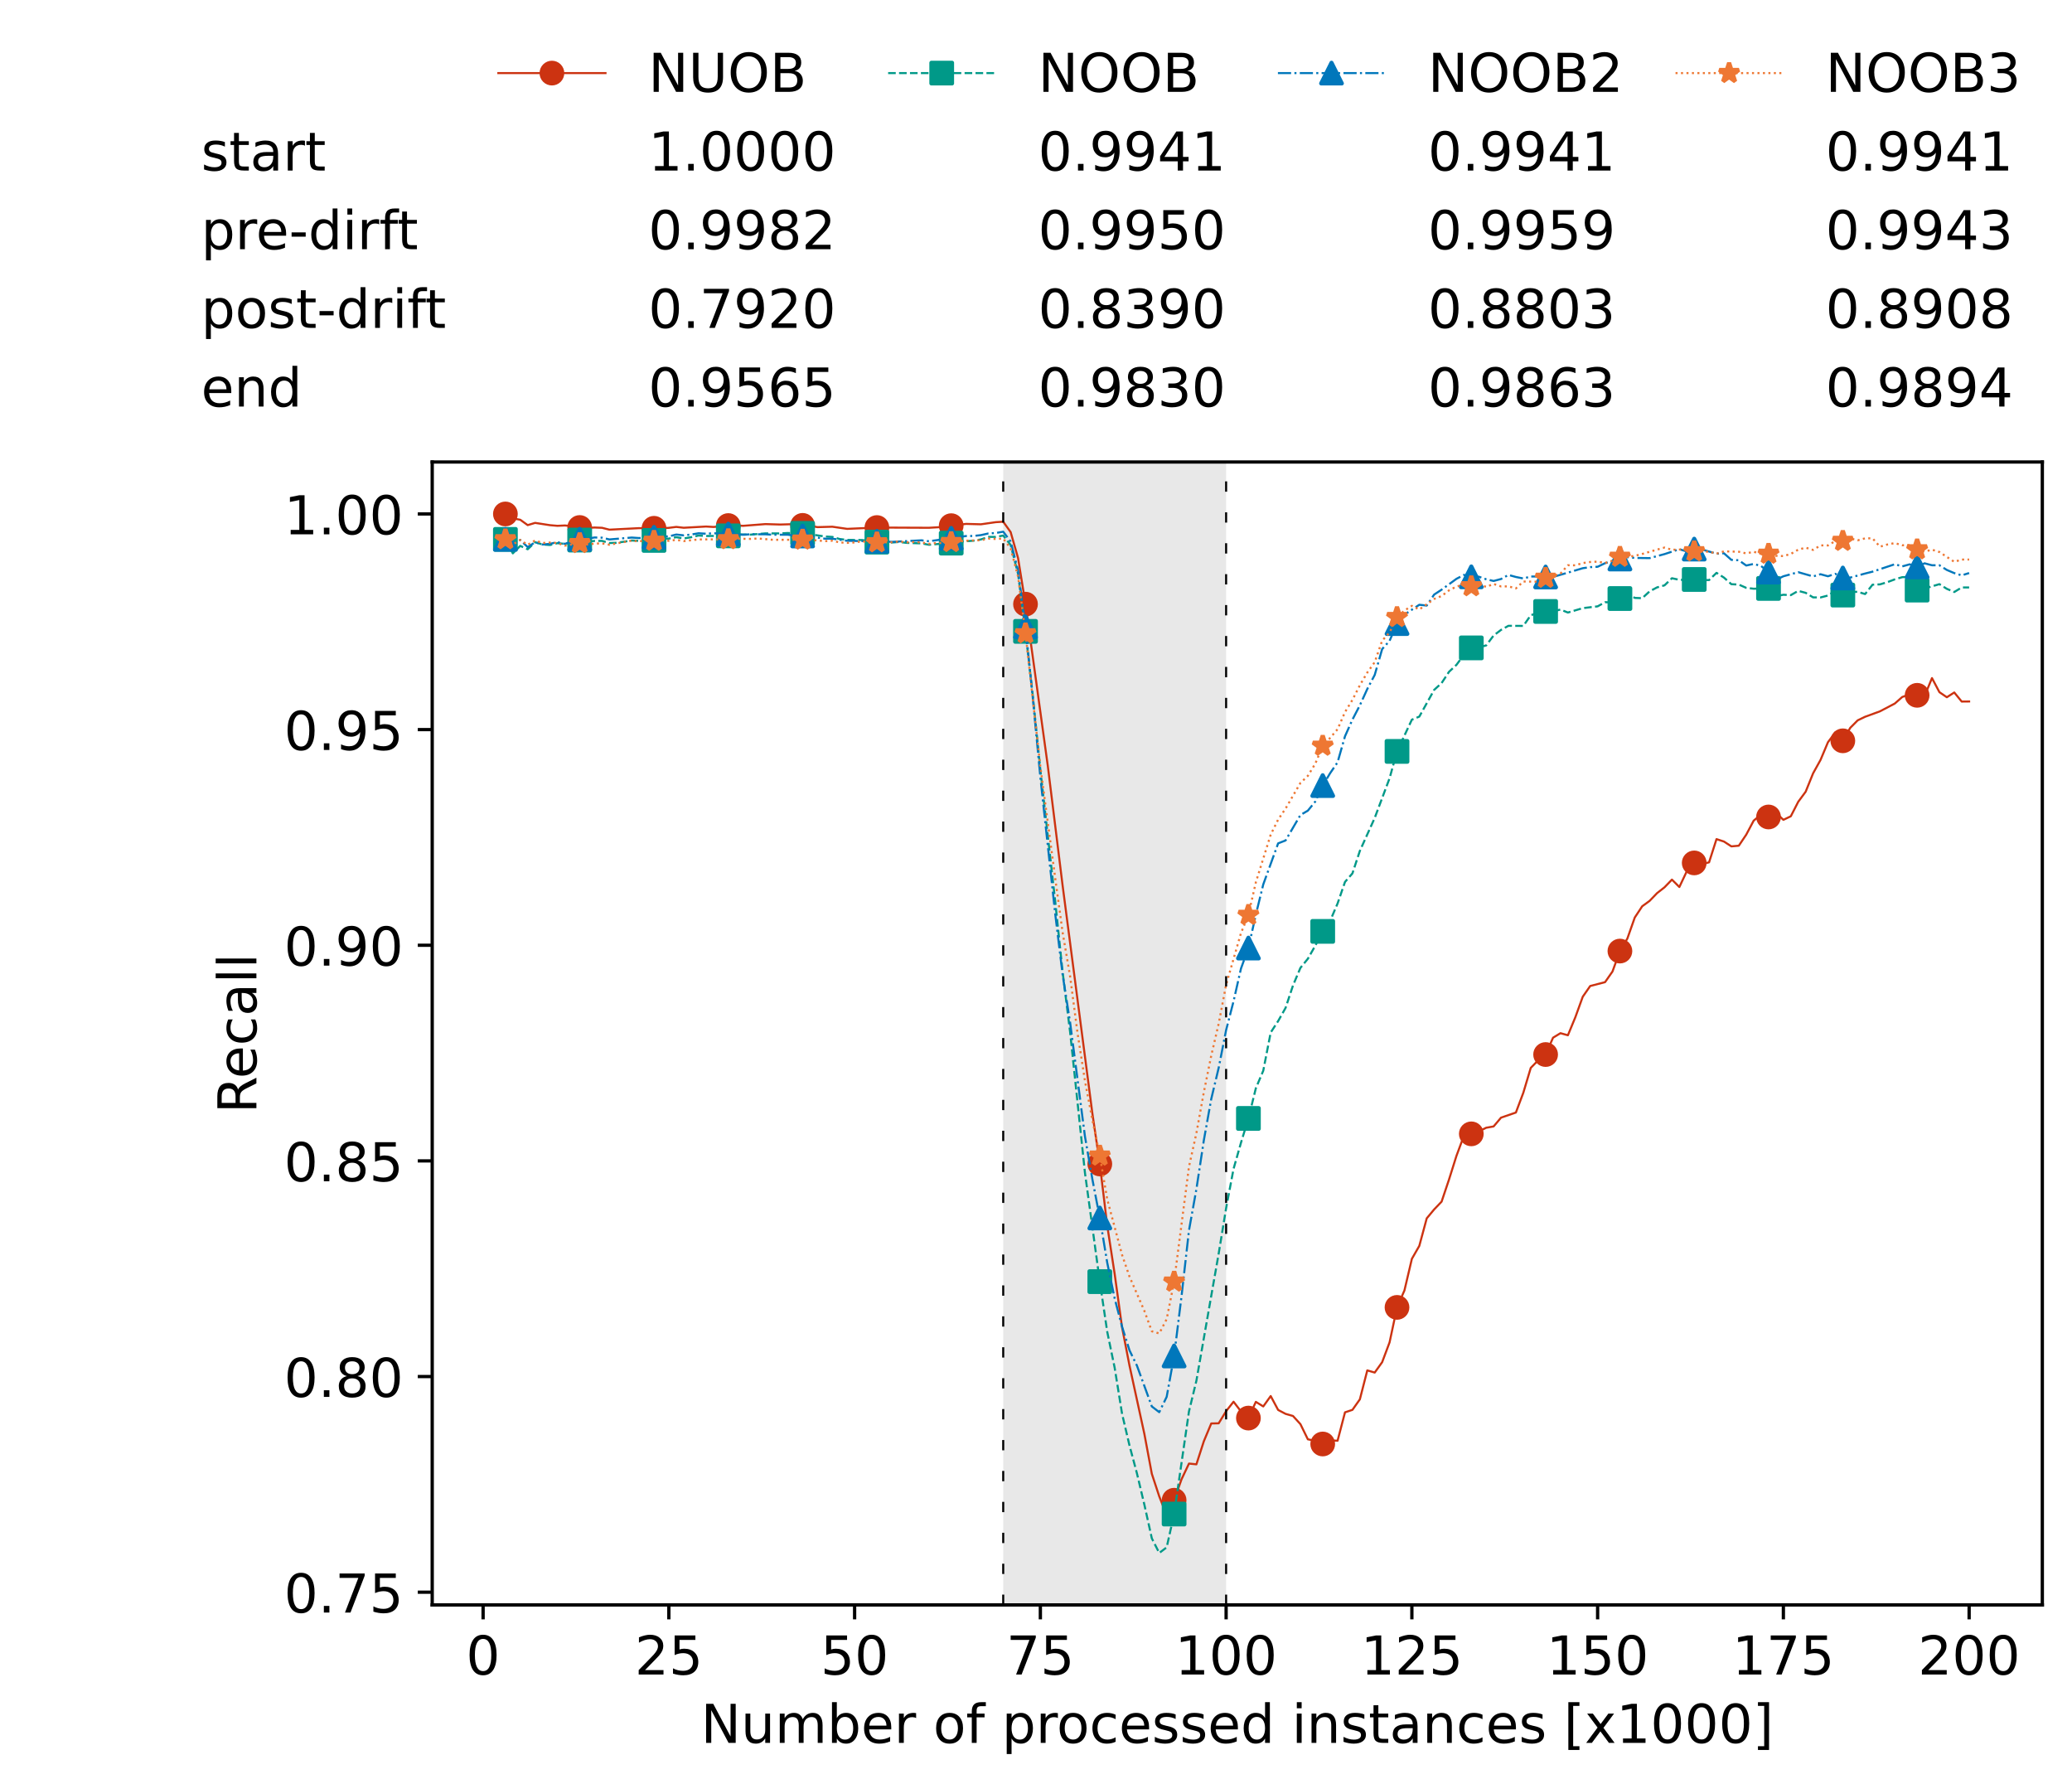 <?xml version="1.0" encoding="utf-8" standalone="no"?>
<!DOCTYPE svg PUBLIC "-//W3C//DTD SVG 1.1//EN"
  "http://www.w3.org/Graphics/SVG/1.1/DTD/svg11.dtd">
<!-- Created with matplotlib (https://matplotlib.org/) -->
<svg height="432.615pt" version="1.1" viewBox="0 0 502.65 432.615" width="502.65pt" xmlns="http://www.w3.org/2000/svg" xmlns:xlink="http://www.w3.org/1999/xlink">
 <defs>
  <style type="text/css">*{stroke-linecap:butt;stroke-linejoin:round;}</style>
 </defs>
 <g id="figure_1">
  <g id="patch_1">
   <path d="M 0 432.615 
L 502.65 432.615 
L 502.65 0 
L 0 0 
z
" style="fill:#ffffff;"/>
  </g>
  <g id="axes_1">
   <g id="patch_2">
    <path d="M 104.85 389.252 
L 495.45 389.252 
L 495.45 112.052 
L 104.85 112.052 
z
" style="fill:#ffffff;"/>
   </g>
   <g id="patch_3">
    <path clip-path="url(#pb7cdbff08f)" d="M 297.446 389.252 
L 297.446 112.052 
L 243.372 112.052 
L 243.372 389.252 
z
" style="fill:#d3d3d3;opacity:0.5;"/>
   </g>
   <g id="matplotlib.axis_1">
    <g id="xtick_1">
     <g id="line2d_1">
      <defs>
       <path d="M 0 0 
L 0 3.5 
" id="m1ad5e84ac4" style="stroke:#000000;stroke-width:0.8;"/>
      </defs>
      <g>
       <use style="stroke:#000000;stroke-width:0.8;" x="117.197" xlink:href="#m1ad5e84ac4" y="389.252"/>
      </g>
     </g>
     <g id="text_1">
      <!-- 0 -->
      <g transform="translate(113.061 406.13)scale(0.13 -0.13)">
       <defs>
        <path d="M 31.781 66.406 
Q 24.172 66.406 20.328 58.906 
Q 16.5 51.422 16.5 36.375 
Q 16.5 21.391 20.328 13.891 
Q 24.172 6.391 31.781 6.391 
Q 39.453 6.391 43.281 13.891 
Q 47.125 21.391 47.125 36.375 
Q 47.125 51.422 43.281 58.906 
Q 39.453 66.406 31.781 66.406 
z
M 31.781 74.219 
Q 44.047 74.219 50.516 64.516 
Q 56.984 54.828 56.984 36.375 
Q 56.984 17.969 50.516 8.266 
Q 44.047 -1.422 31.781 -1.422 
Q 19.531 -1.422 13.062 8.266 
Q 6.594 17.969 6.594 36.375 
Q 6.594 54.828 13.062 64.516 
Q 19.531 74.219 31.781 74.219 
z
" id="DejaVuSans-48"/>
       </defs>
       <use xlink:href="#DejaVuSans-48"/>
      </g>
     </g>
    </g>
    <g id="xtick_2">
     <g id="line2d_2">
      <g>
       <use style="stroke:#000000;stroke-width:0.8;" x="162.259" xlink:href="#m1ad5e84ac4" y="389.252"/>
      </g>
     </g>
     <g id="text_2">
      <!-- 25 -->
      <g transform="translate(153.988 406.13)scale(0.13 -0.13)">
       <defs>
        <path d="M 19.188 8.297 
L 53.609 8.297 
L 53.609 0 
L 7.328 0 
L 7.328 8.297 
Q 12.938 14.109 22.625 23.891 
Q 32.328 33.688 34.812 36.531 
Q 39.547 41.844 41.422 45.531 
Q 43.312 49.219 43.312 52.781 
Q 43.312 58.594 39.234 62.25 
Q 35.156 65.922 28.609 65.922 
Q 23.969 65.922 18.812 64.312 
Q 13.672 62.703 7.812 59.422 
L 7.812 69.391 
Q 13.766 71.781 18.938 73 
Q 24.125 74.219 28.422 74.219 
Q 39.75 74.219 46.484 68.547 
Q 53.219 62.891 53.219 53.422 
Q 53.219 48.922 51.531 44.891 
Q 49.859 40.875 45.406 35.406 
Q 44.188 33.984 37.641 27.219 
Q 31.109 20.453 19.188 8.297 
z
" id="DejaVuSans-50"/>
        <path d="M 10.797 72.906 
L 49.516 72.906 
L 49.516 64.594 
L 19.828 64.594 
L 19.828 46.734 
Q 21.969 47.469 24.109 47.828 
Q 26.266 48.188 28.422 48.188 
Q 40.625 48.188 47.75 41.5 
Q 54.891 34.812 54.891 23.391 
Q 54.891 11.625 47.562 5.094 
Q 40.234 -1.422 26.906 -1.422 
Q 22.312 -1.422 17.547 -0.641 
Q 12.797 0.141 7.719 1.703 
L 7.719 11.625 
Q 12.109 9.234 16.797 8.062 
Q 21.484 6.891 26.703 6.891 
Q 35.156 6.891 40.078 11.328 
Q 45.016 15.766 45.016 23.391 
Q 45.016 31 40.078 35.438 
Q 35.156 39.891 26.703 39.891 
Q 22.75 39.891 18.812 39.016 
Q 14.891 38.141 10.797 36.281 
z
" id="DejaVuSans-53"/>
       </defs>
       <use xlink:href="#DejaVuSans-50"/>
       <use x="63.623" xlink:href="#DejaVuSans-53"/>
      </g>
     </g>
    </g>
    <g id="xtick_3">
     <g id="line2d_3">
      <g>
       <use style="stroke:#000000;stroke-width:0.8;" x="207.322" xlink:href="#m1ad5e84ac4" y="389.252"/>
      </g>
     </g>
     <g id="text_3">
      <!-- 50 -->
      <g transform="translate(199.05 406.13)scale(0.13 -0.13)">
       <use xlink:href="#DejaVuSans-53"/>
       <use x="63.623" xlink:href="#DejaVuSans-48"/>
      </g>
     </g>
    </g>
    <g id="xtick_4">
     <g id="line2d_4">
      <g>
       <use style="stroke:#000000;stroke-width:0.8;" x="252.384" xlink:href="#m1ad5e84ac4" y="389.252"/>
      </g>
     </g>
     <g id="text_4">
      <!-- 75 -->
      <g transform="translate(244.113 406.13)scale(0.13 -0.13)">
       <defs>
        <path d="M 8.203 72.906 
L 55.078 72.906 
L 55.078 68.703 
L 28.609 0 
L 18.312 0 
L 43.219 64.594 
L 8.203 64.594 
z
" id="DejaVuSans-55"/>
       </defs>
       <use xlink:href="#DejaVuSans-55"/>
       <use x="63.623" xlink:href="#DejaVuSans-53"/>
      </g>
     </g>
    </g>
    <g id="xtick_5">
     <g id="line2d_5">
      <g>
       <use style="stroke:#000000;stroke-width:0.8;" x="297.446" xlink:href="#m1ad5e84ac4" y="389.252"/>
      </g>
     </g>
     <g id="text_5">
      <!-- 100 -->
      <g transform="translate(285.039 406.13)scale(0.13 -0.13)">
       <defs>
        <path d="M 12.406 8.297 
L 28.516 8.297 
L 28.516 63.922 
L 10.984 60.406 
L 10.984 69.391 
L 28.422 72.906 
L 38.281 72.906 
L 38.281 8.297 
L 54.391 8.297 
L 54.391 0 
L 12.406 0 
z
" id="DejaVuSans-49"/>
       </defs>
       <use xlink:href="#DejaVuSans-49"/>
       <use x="63.623" xlink:href="#DejaVuSans-48"/>
       <use x="127.246" xlink:href="#DejaVuSans-48"/>
      </g>
     </g>
    </g>
    <g id="xtick_6">
     <g id="line2d_6">
      <g>
       <use style="stroke:#000000;stroke-width:0.8;" x="342.509" xlink:href="#m1ad5e84ac4" y="389.252"/>
      </g>
     </g>
     <g id="text_6">
      <!-- 125 -->
      <g transform="translate(330.102 406.13)scale(0.13 -0.13)">
       <use xlink:href="#DejaVuSans-49"/>
       <use x="63.623" xlink:href="#DejaVuSans-50"/>
       <use x="127.246" xlink:href="#DejaVuSans-53"/>
      </g>
     </g>
    </g>
    <g id="xtick_7">
     <g id="line2d_7">
      <g>
       <use style="stroke:#000000;stroke-width:0.8;" x="387.571" xlink:href="#m1ad5e84ac4" y="389.252"/>
      </g>
     </g>
     <g id="text_7">
      <!-- 150 -->
      <g transform="translate(375.164 406.13)scale(0.13 -0.13)">
       <use xlink:href="#DejaVuSans-49"/>
       <use x="63.623" xlink:href="#DejaVuSans-53"/>
       <use x="127.246" xlink:href="#DejaVuSans-48"/>
      </g>
     </g>
    </g>
    <g id="xtick_8">
     <g id="line2d_8">
      <g>
       <use style="stroke:#000000;stroke-width:0.8;" x="432.633" xlink:href="#m1ad5e84ac4" y="389.252"/>
      </g>
     </g>
     <g id="text_8">
      <!-- 175 -->
      <g transform="translate(420.226 406.13)scale(0.13 -0.13)">
       <use xlink:href="#DejaVuSans-49"/>
       <use x="63.623" xlink:href="#DejaVuSans-55"/>
       <use x="127.246" xlink:href="#DejaVuSans-53"/>
      </g>
     </g>
    </g>
    <g id="xtick_9">
     <g id="line2d_9">
      <g>
       <use style="stroke:#000000;stroke-width:0.8;" x="477.695" xlink:href="#m1ad5e84ac4" y="389.252"/>
      </g>
     </g>
     <g id="text_9">
      <!-- 200 -->
      <g transform="translate(465.289 406.13)scale(0.13 -0.13)">
       <use xlink:href="#DejaVuSans-50"/>
       <use x="63.623" xlink:href="#DejaVuSans-48"/>
       <use x="127.246" xlink:href="#DejaVuSans-48"/>
      </g>
     </g>
    </g>
    <g id="text_10">
     <!-- Number of processed instances [x1000] -->
     <g transform="translate(170.025 422.711)scale(0.13 -0.13)">
      <defs>
       <path d="M 9.812 72.906 
L 23.094 72.906 
L 55.422 11.922 
L 55.422 72.906 
L 64.984 72.906 
L 64.984 0 
L 51.703 0 
L 19.391 60.984 
L 19.391 0 
L 9.812 0 
z
" id="DejaVuSans-78"/>
       <path d="M 8.5 21.578 
L 8.5 54.688 
L 17.484 54.688 
L 17.484 21.922 
Q 17.484 14.156 20.5 10.266 
Q 23.531 6.391 29.594 6.391 
Q 36.859 6.391 41.078 11.031 
Q 45.312 15.672 45.312 23.688 
L 45.312 54.688 
L 54.297 54.688 
L 54.297 0 
L 45.312 0 
L 45.312 8.406 
Q 42.047 3.422 37.719 1 
Q 33.406 -1.422 27.688 -1.422 
Q 18.266 -1.422 13.375 4.438 
Q 8.5 10.297 8.5 21.578 
z
M 31.109 56 
z
" id="DejaVuSans-117"/>
       <path d="M 52 44.188 
Q 55.375 50.25 60.062 53.125 
Q 64.75 56 71.094 56 
Q 79.641 56 84.281 50.016 
Q 88.922 44.047 88.922 33.016 
L 88.922 0 
L 79.891 0 
L 79.891 32.719 
Q 79.891 40.578 77.094 44.375 
Q 74.312 48.188 68.609 48.188 
Q 61.625 48.188 57.562 43.547 
Q 53.516 38.922 53.516 30.906 
L 53.516 0 
L 44.484 0 
L 44.484 32.719 
Q 44.484 40.625 41.703 44.406 
Q 38.922 48.188 33.109 48.188 
Q 26.219 48.188 22.156 43.531 
Q 18.109 38.875 18.109 30.906 
L 18.109 0 
L 9.078 0 
L 9.078 54.688 
L 18.109 54.688 
L 18.109 46.188 
Q 21.188 51.219 25.484 53.609 
Q 29.781 56 35.688 56 
Q 41.656 56 45.828 52.969 
Q 50 49.953 52 44.188 
z
" id="DejaVuSans-109"/>
       <path d="M 48.688 27.297 
Q 48.688 37.203 44.609 42.844 
Q 40.531 48.484 33.406 48.484 
Q 26.266 48.484 22.188 42.844 
Q 18.109 37.203 18.109 27.297 
Q 18.109 17.391 22.188 11.75 
Q 26.266 6.109 33.406 6.109 
Q 40.531 6.109 44.609 11.75 
Q 48.688 17.391 48.688 27.297 
z
M 18.109 46.391 
Q 20.953 51.266 25.266 53.625 
Q 29.594 56 35.594 56 
Q 45.562 56 51.781 48.094 
Q 58.016 40.188 58.016 27.297 
Q 58.016 14.406 51.781 6.484 
Q 45.562 -1.422 35.594 -1.422 
Q 29.594 -1.422 25.266 0.953 
Q 20.953 3.328 18.109 8.203 
L 18.109 0 
L 9.078 0 
L 9.078 75.984 
L 18.109 75.984 
z
" id="DejaVuSans-98"/>
       <path d="M 56.203 29.594 
L 56.203 25.203 
L 14.891 25.203 
Q 15.484 15.922 20.484 11.062 
Q 25.484 6.203 34.422 6.203 
Q 39.594 6.203 44.453 7.469 
Q 49.312 8.734 54.109 11.281 
L 54.109 2.781 
Q 49.266 0.734 44.188 -0.344 
Q 39.109 -1.422 33.891 -1.422 
Q 20.797 -1.422 13.156 6.188 
Q 5.516 13.812 5.516 26.812 
Q 5.516 40.234 12.766 48.109 
Q 20.016 56 32.328 56 
Q 43.359 56 49.781 48.891 
Q 56.203 41.797 56.203 29.594 
z
M 47.219 32.234 
Q 47.125 39.594 43.094 43.984 
Q 39.062 48.391 32.422 48.391 
Q 24.906 48.391 20.391 44.141 
Q 15.875 39.891 15.188 32.172 
z
" id="DejaVuSans-101"/>
       <path d="M 41.109 46.297 
Q 39.594 47.172 37.812 47.578 
Q 36.031 48 33.891 48 
Q 26.266 48 22.188 43.047 
Q 18.109 38.094 18.109 28.812 
L 18.109 0 
L 9.078 0 
L 9.078 54.688 
L 18.109 54.688 
L 18.109 46.188 
Q 20.953 51.172 25.484 53.578 
Q 30.031 56 36.531 56 
Q 37.453 56 38.578 55.875 
Q 39.703 55.766 41.062 55.516 
z
" id="DejaVuSans-114"/>
       <path id="DejaVuSans-32"/>
       <path d="M 30.609 48.391 
Q 23.391 48.391 19.188 42.75 
Q 14.984 37.109 14.984 27.297 
Q 14.984 17.484 19.156 11.844 
Q 23.344 6.203 30.609 6.203 
Q 37.797 6.203 41.984 11.859 
Q 46.188 17.531 46.188 27.297 
Q 46.188 37.016 41.984 42.703 
Q 37.797 48.391 30.609 48.391 
z
M 30.609 56 
Q 42.328 56 49.016 48.375 
Q 55.719 40.766 55.719 27.297 
Q 55.719 13.875 49.016 6.219 
Q 42.328 -1.422 30.609 -1.422 
Q 18.844 -1.422 12.172 6.219 
Q 5.516 13.875 5.516 27.297 
Q 5.516 40.766 12.172 48.375 
Q 18.844 56 30.609 56 
z
" id="DejaVuSans-111"/>
       <path d="M 37.109 75.984 
L 37.109 68.5 
L 28.516 68.5 
Q 23.688 68.5 21.797 66.547 
Q 19.922 64.594 19.922 59.516 
L 19.922 54.688 
L 34.719 54.688 
L 34.719 47.703 
L 19.922 47.703 
L 19.922 0 
L 10.891 0 
L 10.891 47.703 
L 2.297 47.703 
L 2.297 54.688 
L 10.891 54.688 
L 10.891 58.5 
Q 10.891 67.625 15.141 71.797 
Q 19.391 75.984 28.609 75.984 
z
" id="DejaVuSans-102"/>
       <path d="M 18.109 8.203 
L 18.109 -20.797 
L 9.078 -20.797 
L 9.078 54.688 
L 18.109 54.688 
L 18.109 46.391 
Q 20.953 51.266 25.266 53.625 
Q 29.594 56 35.594 56 
Q 45.562 56 51.781 48.094 
Q 58.016 40.188 58.016 27.297 
Q 58.016 14.406 51.781 6.484 
Q 45.562 -1.422 35.594 -1.422 
Q 29.594 -1.422 25.266 0.953 
Q 20.953 3.328 18.109 8.203 
z
M 48.688 27.297 
Q 48.688 37.203 44.609 42.844 
Q 40.531 48.484 33.406 48.484 
Q 26.266 48.484 22.188 42.844 
Q 18.109 37.203 18.109 27.297 
Q 18.109 17.391 22.188 11.75 
Q 26.266 6.109 33.406 6.109 
Q 40.531 6.109 44.609 11.75 
Q 48.688 17.391 48.688 27.297 
z
" id="DejaVuSans-112"/>
       <path d="M 48.781 52.594 
L 48.781 44.188 
Q 44.969 46.297 41.141 47.344 
Q 37.312 48.391 33.406 48.391 
Q 24.656 48.391 19.812 42.844 
Q 14.984 37.312 14.984 27.297 
Q 14.984 17.281 19.812 11.734 
Q 24.656 6.203 33.406 6.203 
Q 37.312 6.203 41.141 7.25 
Q 44.969 8.297 48.781 10.406 
L 48.781 2.094 
Q 45.016 0.344 40.984 -0.531 
Q 36.969 -1.422 32.422 -1.422 
Q 20.062 -1.422 12.781 6.344 
Q 5.516 14.109 5.516 27.297 
Q 5.516 40.672 12.859 48.328 
Q 20.219 56 33.016 56 
Q 37.156 56 41.109 55.141 
Q 45.062 54.297 48.781 52.594 
z
" id="DejaVuSans-99"/>
       <path d="M 44.281 53.078 
L 44.281 44.578 
Q 40.484 46.531 36.375 47.5 
Q 32.281 48.484 27.875 48.484 
Q 21.188 48.484 17.844 46.438 
Q 14.5 44.391 14.5 40.281 
Q 14.5 37.156 16.891 35.375 
Q 19.281 33.594 26.516 31.984 
L 29.594 31.297 
Q 39.156 29.25 43.188 25.516 
Q 47.219 21.781 47.219 15.094 
Q 47.219 7.469 41.188 3.016 
Q 35.156 -1.422 24.609 -1.422 
Q 20.219 -1.422 15.453 -0.562 
Q 10.688 0.297 5.422 2 
L 5.422 11.281 
Q 10.406 8.688 15.234 7.391 
Q 20.062 6.109 24.812 6.109 
Q 31.156 6.109 34.562 8.281 
Q 37.984 10.453 37.984 14.406 
Q 37.984 18.062 35.516 20.016 
Q 33.062 21.969 24.703 23.781 
L 21.578 24.516 
Q 13.234 26.266 9.516 29.906 
Q 5.812 33.547 5.812 39.891 
Q 5.812 47.609 11.281 51.797 
Q 16.75 56 26.812 56 
Q 31.781 56 36.172 55.266 
Q 40.578 54.547 44.281 53.078 
z
" id="DejaVuSans-115"/>
       <path d="M 45.406 46.391 
L 45.406 75.984 
L 54.391 75.984 
L 54.391 0 
L 45.406 0 
L 45.406 8.203 
Q 42.578 3.328 38.25 0.953 
Q 33.938 -1.422 27.875 -1.422 
Q 17.969 -1.422 11.734 6.484 
Q 5.516 14.406 5.516 27.297 
Q 5.516 40.188 11.734 48.094 
Q 17.969 56 27.875 56 
Q 33.938 56 38.25 53.625 
Q 42.578 51.266 45.406 46.391 
z
M 14.797 27.297 
Q 14.797 17.391 18.875 11.75 
Q 22.953 6.109 30.078 6.109 
Q 37.203 6.109 41.297 11.75 
Q 45.406 17.391 45.406 27.297 
Q 45.406 37.203 41.297 42.844 
Q 37.203 48.484 30.078 48.484 
Q 22.953 48.484 18.875 42.844 
Q 14.797 37.203 14.797 27.297 
z
" id="DejaVuSans-100"/>
       <path d="M 9.422 54.688 
L 18.406 54.688 
L 18.406 0 
L 9.422 0 
z
M 9.422 75.984 
L 18.406 75.984 
L 18.406 64.594 
L 9.422 64.594 
z
" id="DejaVuSans-105"/>
       <path d="M 54.891 33.016 
L 54.891 0 
L 45.906 0 
L 45.906 32.719 
Q 45.906 40.484 42.875 44.328 
Q 39.844 48.188 33.797 48.188 
Q 26.516 48.188 22.312 43.547 
Q 18.109 38.922 18.109 30.906 
L 18.109 0 
L 9.078 0 
L 9.078 54.688 
L 18.109 54.688 
L 18.109 46.188 
Q 21.344 51.125 25.703 53.562 
Q 30.078 56 35.797 56 
Q 45.219 56 50.047 50.172 
Q 54.891 44.344 54.891 33.016 
z
" id="DejaVuSans-110"/>
       <path d="M 18.312 70.219 
L 18.312 54.688 
L 36.812 54.688 
L 36.812 47.703 
L 18.312 47.703 
L 18.312 18.016 
Q 18.312 11.328 20.141 9.422 
Q 21.969 7.516 27.594 7.516 
L 36.812 7.516 
L 36.812 0 
L 27.594 0 
Q 17.188 0 13.234 3.875 
Q 9.281 7.766 9.281 18.016 
L 9.281 47.703 
L 2.688 47.703 
L 2.688 54.688 
L 9.281 54.688 
L 9.281 70.219 
z
" id="DejaVuSans-116"/>
       <path d="M 34.281 27.484 
Q 23.391 27.484 19.188 25 
Q 14.984 22.516 14.984 16.5 
Q 14.984 11.719 18.141 8.906 
Q 21.297 6.109 26.703 6.109 
Q 34.188 6.109 38.703 11.406 
Q 43.219 16.703 43.219 25.484 
L 43.219 27.484 
z
M 52.203 31.203 
L 52.203 0 
L 43.219 0 
L 43.219 8.297 
Q 40.141 3.328 35.547 0.953 
Q 30.953 -1.422 24.312 -1.422 
Q 15.922 -1.422 10.953 3.297 
Q 6 8.016 6 15.922 
Q 6 25.141 12.172 29.828 
Q 18.359 34.516 30.609 34.516 
L 43.219 34.516 
L 43.219 35.406 
Q 43.219 41.609 39.141 45 
Q 35.062 48.391 27.688 48.391 
Q 23 48.391 18.547 47.266 
Q 14.109 46.141 10.016 43.891 
L 10.016 52.203 
Q 14.938 54.109 19.578 55.047 
Q 24.219 56 28.609 56 
Q 40.484 56 46.344 49.844 
Q 52.203 43.703 52.203 31.203 
z
" id="DejaVuSans-97"/>
       <path d="M 8.594 75.984 
L 29.297 75.984 
L 29.297 69 
L 17.578 69 
L 17.578 -6.203 
L 29.297 -6.203 
L 29.297 -13.188 
L 8.594 -13.188 
z
" id="DejaVuSans-91"/>
       <path d="M 54.891 54.688 
L 35.109 28.078 
L 55.906 0 
L 45.312 0 
L 29.391 21.484 
L 13.484 0 
L 2.875 0 
L 24.125 28.609 
L 4.688 54.688 
L 15.281 54.688 
L 29.781 35.203 
L 44.281 54.688 
z
" id="DejaVuSans-120"/>
       <path d="M 30.422 75.984 
L 30.422 -13.188 
L 9.719 -13.188 
L 9.719 -6.203 
L 21.391 -6.203 
L 21.391 69 
L 9.719 69 
L 9.719 75.984 
z
" id="DejaVuSans-93"/>
      </defs>
      <use xlink:href="#DejaVuSans-78"/>
      <use x="74.805" xlink:href="#DejaVuSans-117"/>
      <use x="138.184" xlink:href="#DejaVuSans-109"/>
      <use x="235.596" xlink:href="#DejaVuSans-98"/>
      <use x="299.072" xlink:href="#DejaVuSans-101"/>
      <use x="360.596" xlink:href="#DejaVuSans-114"/>
      <use x="401.709" xlink:href="#DejaVuSans-32"/>
      <use x="433.496" xlink:href="#DejaVuSans-111"/>
      <use x="494.678" xlink:href="#DejaVuSans-102"/>
      <use x="529.883" xlink:href="#DejaVuSans-32"/>
      <use x="561.67" xlink:href="#DejaVuSans-112"/>
      <use x="625.146" xlink:href="#DejaVuSans-114"/>
      <use x="664.01" xlink:href="#DejaVuSans-111"/>
      <use x="725.191" xlink:href="#DejaVuSans-99"/>
      <use x="780.172" xlink:href="#DejaVuSans-101"/>
      <use x="841.695" xlink:href="#DejaVuSans-115"/>
      <use x="893.795" xlink:href="#DejaVuSans-115"/>
      <use x="945.895" xlink:href="#DejaVuSans-101"/>
      <use x="1007.418" xlink:href="#DejaVuSans-100"/>
      <use x="1070.895" xlink:href="#DejaVuSans-32"/>
      <use x="1102.682" xlink:href="#DejaVuSans-105"/>
      <use x="1130.465" xlink:href="#DejaVuSans-110"/>
      <use x="1193.844" xlink:href="#DejaVuSans-115"/>
      <use x="1245.943" xlink:href="#DejaVuSans-116"/>
      <use x="1285.152" xlink:href="#DejaVuSans-97"/>
      <use x="1346.432" xlink:href="#DejaVuSans-110"/>
      <use x="1409.811" xlink:href="#DejaVuSans-99"/>
      <use x="1464.791" xlink:href="#DejaVuSans-101"/>
      <use x="1526.314" xlink:href="#DejaVuSans-115"/>
      <use x="1578.414" xlink:href="#DejaVuSans-32"/>
      <use x="1610.201" xlink:href="#DejaVuSans-91"/>
      <use x="1649.215" xlink:href="#DejaVuSans-120"/>
      <use x="1708.395" xlink:href="#DejaVuSans-49"/>
      <use x="1772.018" xlink:href="#DejaVuSans-48"/>
      <use x="1835.641" xlink:href="#DejaVuSans-48"/>
      <use x="1899.264" xlink:href="#DejaVuSans-48"/>
      <use x="1962.887" xlink:href="#DejaVuSans-93"/>
     </g>
    </g>
   </g>
   <g id="matplotlib.axis_2">
    <g id="ytick_1">
     <g id="line2d_10">
      <defs>
       <path d="M 0 0 
L -3.5 0 
" id="meda500845c" style="stroke:#000000;stroke-width:0.8;"/>
      </defs>
      <g>
       <use style="stroke:#000000;stroke-width:0.8;" x="104.85" xlink:href="#meda500845c" y="386.161"/>
      </g>
     </g>
     <g id="text_11">
      <!-- 0.75 -->
      <g transform="translate(68.905 391.1)scale(0.13 -0.13)">
       <defs>
        <path d="M 10.688 12.406 
L 21 12.406 
L 21 0 
L 10.688 0 
z
" id="DejaVuSans-46"/>
       </defs>
       <use xlink:href="#DejaVuSans-48"/>
       <use x="63.623" xlink:href="#DejaVuSans-46"/>
       <use x="95.41" xlink:href="#DejaVuSans-55"/>
       <use x="159.033" xlink:href="#DejaVuSans-53"/>
      </g>
     </g>
    </g>
    <g id="ytick_2">
     <g id="line2d_11">
      <g>
       <use style="stroke:#000000;stroke-width:0.8;" x="104.85" xlink:href="#meda500845c" y="333.859"/>
      </g>
     </g>
     <g id="text_12">
      <!-- 0.80 -->
      <g transform="translate(68.905 338.798)scale(0.13 -0.13)">
       <defs>
        <path d="M 31.781 34.625 
Q 24.75 34.625 20.719 30.859 
Q 16.703 27.094 16.703 20.516 
Q 16.703 13.922 20.719 10.156 
Q 24.75 6.391 31.781 6.391 
Q 38.812 6.391 42.859 10.172 
Q 46.922 13.969 46.922 20.516 
Q 46.922 27.094 42.891 30.859 
Q 38.875 34.625 31.781 34.625 
z
M 21.922 38.812 
Q 15.578 40.375 12.031 44.719 
Q 8.5 49.078 8.5 55.328 
Q 8.5 64.062 14.719 69.141 
Q 20.953 74.219 31.781 74.219 
Q 42.672 74.219 48.875 69.141 
Q 55.078 64.062 55.078 55.328 
Q 55.078 49.078 51.531 44.719 
Q 48 40.375 41.703 38.812 
Q 48.828 37.156 52.797 32.312 
Q 56.781 27.484 56.781 20.516 
Q 56.781 9.906 50.312 4.234 
Q 43.844 -1.422 31.781 -1.422 
Q 19.734 -1.422 13.25 4.234 
Q 6.781 9.906 6.781 20.516 
Q 6.781 27.484 10.781 32.312 
Q 14.797 37.156 21.922 38.812 
z
M 18.312 54.391 
Q 18.312 48.734 21.844 45.562 
Q 25.391 42.391 31.781 42.391 
Q 38.141 42.391 41.719 45.562 
Q 45.312 48.734 45.312 54.391 
Q 45.312 60.062 41.719 63.234 
Q 38.141 66.406 31.781 66.406 
Q 25.391 66.406 21.844 63.234 
Q 18.312 60.062 18.312 54.391 
z
" id="DejaVuSans-56"/>
       </defs>
       <use xlink:href="#DejaVuSans-48"/>
       <use x="63.623" xlink:href="#DejaVuSans-46"/>
       <use x="95.41" xlink:href="#DejaVuSans-56"/>
       <use x="159.033" xlink:href="#DejaVuSans-48"/>
      </g>
     </g>
    </g>
    <g id="ytick_3">
     <g id="line2d_12">
      <g>
       <use style="stroke:#000000;stroke-width:0.8;" x="104.85" xlink:href="#meda500845c" y="281.557"/>
      </g>
     </g>
     <g id="text_13">
      <!-- 0.85 -->
      <g transform="translate(68.905 286.496)scale(0.13 -0.13)">
       <use xlink:href="#DejaVuSans-48"/>
       <use x="63.623" xlink:href="#DejaVuSans-46"/>
       <use x="95.41" xlink:href="#DejaVuSans-56"/>
       <use x="159.033" xlink:href="#DejaVuSans-53"/>
      </g>
     </g>
    </g>
    <g id="ytick_4">
     <g id="line2d_13">
      <g>
       <use style="stroke:#000000;stroke-width:0.8;" x="104.85" xlink:href="#meda500845c" y="229.256"/>
      </g>
     </g>
     <g id="text_14">
      <!-- 0.90 -->
      <g transform="translate(68.905 234.195)scale(0.13 -0.13)">
       <defs>
        <path d="M 10.984 1.516 
L 10.984 10.5 
Q 14.703 8.734 18.5 7.812 
Q 22.312 6.891 25.984 6.891 
Q 35.75 6.891 40.891 13.453 
Q 46.047 20.016 46.781 33.406 
Q 43.953 29.203 39.594 26.953 
Q 35.25 24.703 29.984 24.703 
Q 19.047 24.703 12.672 31.312 
Q 6.297 37.938 6.297 49.422 
Q 6.297 60.641 12.938 67.422 
Q 19.578 74.219 30.609 74.219 
Q 43.266 74.219 49.922 64.516 
Q 56.594 54.828 56.594 36.375 
Q 56.594 19.141 48.406 8.859 
Q 40.234 -1.422 26.422 -1.422 
Q 22.703 -1.422 18.891 -0.688 
Q 15.094 0.047 10.984 1.516 
z
M 30.609 32.422 
Q 37.25 32.422 41.125 36.953 
Q 45.016 41.5 45.016 49.422 
Q 45.016 57.281 41.125 61.844 
Q 37.25 66.406 30.609 66.406 
Q 23.969 66.406 20.094 61.844 
Q 16.219 57.281 16.219 49.422 
Q 16.219 41.5 20.094 36.953 
Q 23.969 32.422 30.609 32.422 
z
" id="DejaVuSans-57"/>
       </defs>
       <use xlink:href="#DejaVuSans-48"/>
       <use x="63.623" xlink:href="#DejaVuSans-46"/>
       <use x="95.41" xlink:href="#DejaVuSans-57"/>
       <use x="159.033" xlink:href="#DejaVuSans-48"/>
      </g>
     </g>
    </g>
    <g id="ytick_5">
     <g id="line2d_14">
      <g>
       <use style="stroke:#000000;stroke-width:0.8;" x="104.85" xlink:href="#meda500845c" y="176.954"/>
      </g>
     </g>
     <g id="text_15">
      <!-- 0.95 -->
      <g transform="translate(68.905 181.893)scale(0.13 -0.13)">
       <use xlink:href="#DejaVuSans-48"/>
       <use x="63.623" xlink:href="#DejaVuSans-46"/>
       <use x="95.41" xlink:href="#DejaVuSans-57"/>
       <use x="159.033" xlink:href="#DejaVuSans-53"/>
      </g>
     </g>
    </g>
    <g id="ytick_6">
     <g id="line2d_15">
      <g>
       <use style="stroke:#000000;stroke-width:0.8;" x="104.85" xlink:href="#meda500845c" y="124.652"/>
      </g>
     </g>
     <g id="text_16">
      <!-- 1.00 -->
      <g transform="translate(68.905 129.591)scale(0.13 -0.13)">
       <use xlink:href="#DejaVuSans-49"/>
       <use x="63.623" xlink:href="#DejaVuSans-46"/>
       <use x="95.41" xlink:href="#DejaVuSans-48"/>
       <use x="159.033" xlink:href="#DejaVuSans-48"/>
      </g>
     </g>
    </g>
    <g id="text_17">
     <!-- Recall -->
     <g transform="translate(62.201 270.044)rotate(-90)scale(0.13 -0.13)">
      <defs>
       <path d="M 44.391 34.188 
Q 47.562 33.109 50.562 29.594 
Q 53.562 26.078 56.594 19.922 
L 66.609 0 
L 56 0 
L 46.688 18.703 
Q 43.062 26.031 39.672 28.422 
Q 36.281 30.812 30.422 30.812 
L 19.672 30.812 
L 19.672 0 
L 9.812 0 
L 9.812 72.906 
L 32.078 72.906 
Q 44.578 72.906 50.734 67.672 
Q 56.891 62.453 56.891 51.906 
Q 56.891 45.016 53.688 40.469 
Q 50.484 35.938 44.391 34.188 
z
M 19.672 64.797 
L 19.672 38.922 
L 32.078 38.922 
Q 39.203 38.922 42.844 42.219 
Q 46.484 45.516 46.484 51.906 
Q 46.484 58.297 42.844 61.547 
Q 39.203 64.797 32.078 64.797 
z
" id="DejaVuSans-82"/>
       <path d="M 9.422 75.984 
L 18.406 75.984 
L 18.406 0 
L 9.422 0 
z
" id="DejaVuSans-108"/>
      </defs>
      <use xlink:href="#DejaVuSans-82"/>
      <use x="64.982" xlink:href="#DejaVuSans-101"/>
      <use x="126.506" xlink:href="#DejaVuSans-99"/>
      <use x="181.486" xlink:href="#DejaVuSans-97"/>
      <use x="242.766" xlink:href="#DejaVuSans-108"/>
      <use x="270.549" xlink:href="#DejaVuSans-108"/>
     </g>
    </g>
   </g>
   <g id="line2d_16"/>
   <g id="line2d_17"/>
   <g id="line2d_18"/>
   <g id="line2d_19"/>
   <g id="line2d_20"/>
   <g id="line2d_21">
    <path clip-path="url(#pb7cdbff08f)" d="M 122.605 124.652 
L 124.407 125.73 
L 126.21 126.06 
L 128.012 127.359 
L 129.815 126.818 
L 133.419 127.375 
L 135.222 127.529 
L 137.024 127.446 
L 138.827 127.605 
L 140.629 127.936 
L 142.432 128.033 
L 144.234 127.94 
L 146.037 128.008 
L 147.839 128.464 
L 155.049 128.091 
L 160.457 128.122 
L 162.259 128.018 
L 164.062 127.793 
L 165.864 127.998 
L 171.272 127.702 
L 173.074 127.802 
L 178.482 127.44 
L 180.284 127.529 
L 185.692 127.11 
L 189.297 127.217 
L 192.902 127.113 
L 194.704 127.421 
L 196.507 127.528 
L 198.309 127.847 
L 201.914 127.746 
L 205.519 128.267 
L 212.729 127.947 
L 225.347 128.004 
L 228.952 127.801 
L 232.557 127.283 
L 234.359 127.061 
L 237.964 127.16 
L 241.569 126.642 
L 243.372 126.535 
L 245.174 129.049 
L 246.976 135.361 
L 248.779 146.528 
L 254.186 185.746 
L 257.791 214.862 
L 265.001 270.038 
L 266.804 282.301 
L 268.606 297.245 
L 270.409 308.984 
L 272.211 321.982 
L 274.014 331.242 
L 277.619 347.798 
L 279.421 357.444 
L 281.224 362.926 
L 283.026 367.519 
L 284.829 363.858 
L 286.631 358.779 
L 288.434 354.966 
L 290.236 355.149 
L 292.039 349.558 
L 293.841 345.238 
L 295.644 345.2 
L 297.446 342.252 
L 299.249 339.964 
L 301.051 342.311 
L 302.854 343.934 
L 304.656 340.001 
L 306.459 341.106 
L 308.261 338.589 
L 310.064 341.958 
L 311.866 342.907 
L 313.669 343.424 
L 315.471 345.4 
L 317.274 349.083 
L 319.076 349.438 
L 320.879 350.217 
L 322.681 349.331 
L 324.484 349.428 
L 326.286 342.539 
L 328.089 341.94 
L 329.891 339.388 
L 331.694 332.365 
L 333.496 332.893 
L 335.299 330.373 
L 337.101 325.562 
L 338.904 317.087 
L 340.706 312.973 
L 342.509 305.31 
L 344.311 302.168 
L 346.114 295.49 
L 347.916 293.324 
L 349.719 291.439 
L 351.521 286.07 
L 353.324 280.334 
L 355.126 275.484 
L 358.731 274.408 
L 360.533 273.519 
L 362.336 273.198 
L 364.138 271.068 
L 367.743 269.827 
L 369.546 265.026 
L 371.348 259.004 
L 373.151 257.149 
L 374.953 255.762 
L 376.756 251.677 
L 378.558 250.583 
L 380.361 251.086 
L 382.163 246.717 
L 383.966 241.738 
L 385.768 239.141 
L 389.373 238.207 
L 391.176 235.624 
L 392.978 230.667 
L 394.781 227.639 
L 396.583 222.529 
L 398.386 219.802 
L 400.188 218.488 
L 401.991 216.613 
L 403.793 215.207 
L 405.596 213.34 
L 407.398 215.131 
L 409.201 211.317 
L 411.003 209.286 
L 412.806 209.625 
L 414.608 209.139 
L 416.411 203.514 
L 418.213 204.101 
L 420.016 205.272 
L 421.818 205.115 
L 423.621 202.434 
L 425.423 199.042 
L 427.226 197.533 
L 429.028 198.144 
L 430.831 197.118 
L 432.633 198.838 
L 434.436 197.974 
L 436.238 194.457 
L 438.041 192.013 
L 439.843 187.556 
L 441.646 184.306 
L 443.448 180.015 
L 445.251 177.602 
L 447.053 179.672 
L 448.856 176.522 
L 450.658 174.708 
L 452.461 173.84 
L 456.066 172.521 
L 459.671 170.626 
L 461.473 169.041 
L 463.276 168.394 
L 466.881 168.829 
L 468.683 164.461 
L 470.485 167.872 
L 472.288 169.104 
L 474.09 167.95 
L 475.893 170.152 
L 477.695 170.134 
L 477.695 170.134 
" style="fill:none;stroke:#cc3311;stroke-linecap:square;stroke-width:0.5;"/>
    <defs>
     <path d="M 0 2.5 
C 0.663 2.5 1.299 2.237 1.768 1.768 
C 2.237 1.299 2.5 0.663 2.5 0 
C 2.5 -0.663 2.237 -1.299 1.768 -1.768 
C 1.299 -2.237 0.663 -2.5 0 -2.5 
C -0.663 -2.5 -1.299 -2.237 -1.768 -1.768 
C -2.237 -1.299 -2.5 -0.663 -2.5 0 
C -2.5 0.663 -2.237 1.299 -1.768 1.768 
C -1.299 2.237 -0.663 2.5 0 2.5 
z
" id="m20a4830cff" style="stroke:#cc3311;"/>
    </defs>
    <g clip-path="url(#pb7cdbff08f)">
     <use style="fill:#cc3311;stroke:#cc3311;" x="122.605" xlink:href="#m20a4830cff" y="124.652"/>
     <use style="fill:#cc3311;stroke:#cc3311;" x="140.629" xlink:href="#m20a4830cff" y="127.936"/>
     <use style="fill:#cc3311;stroke:#cc3311;" x="158.654" xlink:href="#m20a4830cff" y="128.127"/>
     <use style="fill:#cc3311;stroke:#cc3311;" x="176.679" xlink:href="#m20a4830cff" y="127.463"/>
     <use style="fill:#cc3311;stroke:#cc3311;" x="194.704" xlink:href="#m20a4830cff" y="127.421"/>
     <use style="fill:#cc3311;stroke:#cc3311;" x="212.729" xlink:href="#m20a4830cff" y="127.947"/>
     <use style="fill:#cc3311;stroke:#cc3311;" x="230.754" xlink:href="#m20a4830cff" y="127.493"/>
     <use style="fill:#cc3311;stroke:#cc3311;" x="248.779" xlink:href="#m20a4830cff" y="146.528"/>
     <use style="fill:#cc3311;stroke:#cc3311;" x="266.804" xlink:href="#m20a4830cff" y="282.301"/>
     <use style="fill:#cc3311;stroke:#cc3311;" x="284.829" xlink:href="#m20a4830cff" y="363.858"/>
     <use style="fill:#cc3311;stroke:#cc3311;" x="302.854" xlink:href="#m20a4830cff" y="343.934"/>
     <use style="fill:#cc3311;stroke:#cc3311;" x="320.879" xlink:href="#m20a4830cff" y="350.217"/>
     <use style="fill:#cc3311;stroke:#cc3311;" x="338.904" xlink:href="#m20a4830cff" y="317.087"/>
     <use style="fill:#cc3311;stroke:#cc3311;" x="356.928" xlink:href="#m20a4830cff" y="274.998"/>
     <use style="fill:#cc3311;stroke:#cc3311;" x="374.953" xlink:href="#m20a4830cff" y="255.762"/>
     <use style="fill:#cc3311;stroke:#cc3311;" x="392.978" xlink:href="#m20a4830cff" y="230.667"/>
     <use style="fill:#cc3311;stroke:#cc3311;" x="411.003" xlink:href="#m20a4830cff" y="209.286"/>
     <use style="fill:#cc3311;stroke:#cc3311;" x="429.028" xlink:href="#m20a4830cff" y="198.144"/>
     <use style="fill:#cc3311;stroke:#cc3311;" x="447.053" xlink:href="#m20a4830cff" y="179.672"/>
     <use style="fill:#cc3311;stroke:#cc3311;" x="465.078" xlink:href="#m20a4830cff" y="168.638"/>
    </g>
   </g>
   <g id="line2d_22"/>
   <g id="line2d_23"/>
   <g id="line2d_24"/>
   <g id="line2d_25"/>
   <g id="line2d_26">
    <path clip-path="url(#pb7cdbff08f)" d="M 122.605 130.817 
L 124.407 134.205 
L 126.21 132.399 
L 128.012 133.215 
L 129.815 131.502 
L 131.617 132.056 
L 133.419 132.187 
L 135.222 131.739 
L 137.024 131.899 
L 140.629 130.98 
L 142.432 131.38 
L 144.234 131.197 
L 146.037 131.183 
L 147.839 131.7 
L 149.642 131.641 
L 153.247 131.093 
L 155.049 131.177 
L 156.852 130.955 
L 158.654 131.073 
L 160.457 130.631 
L 162.259 130.629 
L 164.062 130.288 
L 165.864 130.597 
L 167.667 130.297 
L 169.469 129.881 
L 171.272 129.995 
L 176.679 129.966 
L 178.482 129.608 
L 182.087 129.666 
L 185.692 129.366 
L 189.297 129.372 
L 191.099 129.27 
L 192.902 129.375 
L 194.704 129.36 
L 196.507 129.574 
L 200.112 130.119 
L 201.914 130.221 
L 203.717 130.733 
L 205.519 130.947 
L 209.124 130.977 
L 212.729 131.484 
L 214.532 131.713 
L 218.137 131.447 
L 219.939 131.669 
L 223.544 131.787 
L 225.347 132.125 
L 228.952 131.823 
L 230.754 131.719 
L 232.557 131.403 
L 236.162 131.137 
L 237.964 130.831 
L 239.767 130.217 
L 241.569 130.214 
L 243.372 129.894 
L 245.174 132.174 
L 246.976 139.216 
L 248.779 153.13 
L 250.581 169.025 
L 252.384 186.697 
L 255.989 218.656 
L 257.791 235.83 
L 259.594 250.262 
L 263.199 284.441 
L 266.804 310.838 
L 268.606 323.009 
L 270.409 331.74 
L 272.211 342.943 
L 274.014 350.613 
L 275.816 357.362 
L 277.619 364.955 
L 279.421 373.1 
L 281.224 376.652 
L 283.026 375.283 
L 284.829 367.207 
L 288.434 342.324 
L 290.236 334.871 
L 293.841 314.279 
L 295.644 304.024 
L 297.446 293.025 
L 299.249 283.485 
L 301.051 277.151 
L 302.854 271.26 
L 304.656 263.94 
L 306.459 259.675 
L 308.261 250.415 
L 310.064 247.643 
L 311.866 244.458 
L 313.669 239.011 
L 315.471 234.739 
L 317.274 232.534 
L 319.076 229.355 
L 320.879 225.891 
L 322.681 223.341 
L 324.484 219.126 
L 326.286 213.898 
L 328.089 211.828 
L 329.891 206.37 
L 333.496 198.374 
L 337.101 188.745 
L 338.904 182.241 
L 342.509 174.543 
L 344.311 173.802 
L 347.916 167.32 
L 349.719 165.67 
L 351.521 162.933 
L 353.324 161.248 
L 355.126 158.81 
L 356.928 157.139 
L 358.731 157.021 
L 360.533 156.534 
L 362.336 154.138 
L 364.138 152.771 
L 365.941 151.776 
L 369.546 151.805 
L 371.348 149.216 
L 373.151 148.625 
L 374.953 148.298 
L 376.756 148.274 
L 378.558 147.837 
L 380.361 148.563 
L 383.966 147.497 
L 387.571 147.06 
L 389.373 146.059 
L 391.176 146.083 
L 392.978 145.166 
L 394.781 143.789 
L 396.583 145.012 
L 398.386 145.08 
L 400.188 143.42 
L 401.991 142.46 
L 403.793 141.967 
L 405.596 140.243 
L 407.398 140.622 
L 414.608 140.686 
L 416.411 138.935 
L 418.213 140.084 
L 420.016 141.686 
L 421.818 141.778 
L 423.621 142.576 
L 425.423 142.785 
L 429.028 142.713 
L 430.831 144.598 
L 432.633 144.247 
L 434.436 144.338 
L 436.238 143.302 
L 438.041 143.782 
L 439.843 144.883 
L 441.646 144.901 
L 443.448 144.435 
L 445.251 143.298 
L 447.053 144.324 
L 448.856 143.586 
L 450.658 143.529 
L 452.461 144.081 
L 454.263 141.807 
L 456.066 141.729 
L 457.868 141.19 
L 459.671 140.51 
L 461.473 139.982 
L 463.276 139.946 
L 465.078 143.116 
L 466.881 142.74 
L 470.485 141.678 
L 472.288 142.815 
L 474.09 143.58 
L 475.893 142.479 
L 477.695 142.473 
L 477.695 142.473 
" style="fill:none;stroke:#009988;stroke-dasharray:1.85,0.8;stroke-dashoffset:0;stroke-width:0.5;"/>
    <defs>
     <path d="M -2.5 2.5 
L 2.5 2.5 
L 2.5 -2.5 
L -2.5 -2.5 
z
" id="m49bf058c46" style="stroke:#009988;stroke-linejoin:miter;"/>
    </defs>
    <g clip-path="url(#pb7cdbff08f)">
     <use style="fill:#009988;stroke:#009988;stroke-linejoin:miter;" x="122.605" xlink:href="#m49bf058c46" y="130.817"/>
     <use style="fill:#009988;stroke:#009988;stroke-linejoin:miter;" x="140.629" xlink:href="#m49bf058c46" y="130.98"/>
     <use style="fill:#009988;stroke:#009988;stroke-linejoin:miter;" x="158.654" xlink:href="#m49bf058c46" y="131.073"/>
     <use style="fill:#009988;stroke:#009988;stroke-linejoin:miter;" x="176.679" xlink:href="#m49bf058c46" y="129.966"/>
     <use style="fill:#009988;stroke:#009988;stroke-linejoin:miter;" x="194.704" xlink:href="#m49bf058c46" y="129.36"/>
     <use style="fill:#009988;stroke:#009988;stroke-linejoin:miter;" x="212.729" xlink:href="#m49bf058c46" y="131.484"/>
     <use style="fill:#009988;stroke:#009988;stroke-linejoin:miter;" x="230.754" xlink:href="#m49bf058c46" y="131.719"/>
     <use style="fill:#009988;stroke:#009988;stroke-linejoin:miter;" x="248.779" xlink:href="#m49bf058c46" y="153.13"/>
     <use style="fill:#009988;stroke:#009988;stroke-linejoin:miter;" x="266.804" xlink:href="#m49bf058c46" y="310.838"/>
     <use style="fill:#009988;stroke:#009988;stroke-linejoin:miter;" x="284.829" xlink:href="#m49bf058c46" y="367.207"/>
     <use style="fill:#009988;stroke:#009988;stroke-linejoin:miter;" x="302.854" xlink:href="#m49bf058c46" y="271.26"/>
     <use style="fill:#009988;stroke:#009988;stroke-linejoin:miter;" x="320.879" xlink:href="#m49bf058c46" y="225.891"/>
     <use style="fill:#009988;stroke:#009988;stroke-linejoin:miter;" x="338.904" xlink:href="#m49bf058c46" y="182.241"/>
     <use style="fill:#009988;stroke:#009988;stroke-linejoin:miter;" x="356.928" xlink:href="#m49bf058c46" y="157.139"/>
     <use style="fill:#009988;stroke:#009988;stroke-linejoin:miter;" x="374.953" xlink:href="#m49bf058c46" y="148.298"/>
     <use style="fill:#009988;stroke:#009988;stroke-linejoin:miter;" x="392.978" xlink:href="#m49bf058c46" y="145.166"/>
     <use style="fill:#009988;stroke:#009988;stroke-linejoin:miter;" x="411.003" xlink:href="#m49bf058c46" y="140.545"/>
     <use style="fill:#009988;stroke:#009988;stroke-linejoin:miter;" x="429.028" xlink:href="#m49bf058c46" y="142.713"/>
     <use style="fill:#009988;stroke:#009988;stroke-linejoin:miter;" x="447.053" xlink:href="#m49bf058c46" y="144.324"/>
     <use style="fill:#009988;stroke:#009988;stroke-linejoin:miter;" x="465.078" xlink:href="#m49bf058c46" y="143.116"/>
    </g>
   </g>
   <g id="line2d_27"/>
   <g id="line2d_28"/>
   <g id="line2d_29"/>
   <g id="line2d_30"/>
   <g id="line2d_31">
    <path clip-path="url(#pb7cdbff08f)" d="M 122.605 130.817 
L 124.407 132.048 
L 126.21 130.961 
L 128.012 132.687 
L 129.815 131.515 
L 131.617 132.067 
L 133.419 131.899 
L 135.222 131.487 
L 137.024 131.911 
L 140.629 130.791 
L 142.432 130.65 
L 144.234 130.356 
L 146.037 130.402 
L 147.839 130.835 
L 153.247 130.376 
L 155.049 130.498 
L 156.852 130.31 
L 158.654 130.321 
L 160.457 130.096 
L 162.259 130.094 
L 164.062 129.642 
L 165.864 129.842 
L 167.667 129.646 
L 169.469 129.334 
L 171.272 129.449 
L 173.074 129.329 
L 180.284 129.697 
L 182.087 129.577 
L 185.692 129.582 
L 187.494 129.694 
L 191.099 129.694 
L 192.902 129.903 
L 196.507 130.103 
L 200.112 130.648 
L 201.914 130.648 
L 205.519 131.166 
L 214.532 131.31 
L 216.334 131.425 
L 223.544 131.045 
L 225.347 131.276 
L 228.952 130.77 
L 232.557 130.249 
L 234.359 130.007 
L 236.162 129.989 
L 237.964 129.785 
L 239.767 129.382 
L 241.569 129.273 
L 243.372 128.953 
L 245.174 131.342 
L 246.976 138.369 
L 248.779 152.049 
L 250.581 169.61 
L 252.384 188.515 
L 255.989 221.663 
L 257.791 236.448 
L 259.594 247.949 
L 263.199 275.621 
L 265.001 286.007 
L 266.804 295.406 
L 268.606 306.257 
L 270.409 314.925 
L 272.211 321.795 
L 274.014 327.521 
L 275.816 331.224 
L 279.421 341.11 
L 281.224 342.501 
L 283.026 338.779 
L 284.829 328.865 
L 286.631 314.381 
L 288.434 298.431 
L 290.236 288.406 
L 292.039 276.58 
L 293.841 266.522 
L 295.644 258.976 
L 297.446 249.832 
L 299.249 242.836 
L 301.051 234.908 
L 302.854 229.933 
L 304.656 221.834 
L 306.459 214.495 
L 310.064 204.545 
L 311.866 203.839 
L 315.471 197.669 
L 317.274 196.609 
L 319.076 194.403 
L 320.879 190.529 
L 322.681 187.522 
L 324.484 184.886 
L 326.286 178.567 
L 328.089 174.532 
L 329.891 171.057 
L 331.694 167.101 
L 333.496 163.688 
L 335.299 157.422 
L 337.101 155.414 
L 338.904 151.237 
L 340.706 149.059 
L 344.311 146.677 
L 346.114 146.869 
L 347.916 144.197 
L 349.719 143.019 
L 353.324 140.386 
L 355.126 139.442 
L 356.928 139.901 
L 358.731 139.862 
L 360.533 140.49 
L 362.336 140.906 
L 364.138 140.429 
L 365.941 139.443 
L 367.743 139.936 
L 369.546 140.301 
L 371.348 139.825 
L 373.151 139.814 
L 374.953 139.937 
L 376.756 139.925 
L 380.361 138.886 
L 383.966 137.809 
L 385.768 137.549 
L 387.571 137.46 
L 389.373 136.595 
L 392.978 135.585 
L 394.781 135.127 
L 396.583 135.317 
L 400.188 135.364 
L 403.793 134.391 
L 407.398 133.205 
L 409.201 133.75 
L 411.003 133.175 
L 412.806 133.243 
L 416.411 134.293 
L 418.213 134.185 
L 420.016 135.786 
L 421.818 135.879 
L 423.621 137.157 
L 425.423 136.767 
L 427.226 137.27 
L 429.028 138.751 
L 430.831 140.635 
L 432.633 139.767 
L 436.238 138.772 
L 439.843 139.802 
L 441.646 139.269 
L 443.448 139.763 
L 445.251 139.171 
L 447.053 140.187 
L 448.856 140.08 
L 452.461 139.101 
L 454.263 138.646 
L 459.671 136.842 
L 461.473 137.37 
L 463.276 136.867 
L 465.078 137.5 
L 466.881 136.621 
L 468.683 137.096 
L 470.485 137.096 
L 472.288 138.233 
L 474.09 138.999 
L 475.893 139.549 
L 477.695 138.981 
L 477.695 138.981 
" style="fill:none;stroke:#0077bb;stroke-dasharray:3.2,0.8,0.5,0.8;stroke-dashoffset:0;stroke-width:0.5;"/>
    <defs>
     <path d="M 0 -2.5 
L -2.5 2.5 
L 2.5 2.5 
z
" id="mb9f9992545" style="stroke:#0077bb;stroke-linejoin:miter;"/>
    </defs>
    <g clip-path="url(#pb7cdbff08f)">
     <use style="fill:#0077bb;stroke:#0077bb;stroke-linejoin:miter;" x="122.605" xlink:href="#mb9f9992545" y="130.817"/>
     <use style="fill:#0077bb;stroke:#0077bb;stroke-linejoin:miter;" x="140.629" xlink:href="#mb9f9992545" y="130.791"/>
     <use style="fill:#0077bb;stroke:#0077bb;stroke-linejoin:miter;" x="158.654" xlink:href="#mb9f9992545" y="130.321"/>
     <use style="fill:#0077bb;stroke:#0077bb;stroke-linejoin:miter;" x="176.679" xlink:href="#mb9f9992545" y="129.531"/>
     <use style="fill:#0077bb;stroke:#0077bb;stroke-linejoin:miter;" x="194.704" xlink:href="#mb9f9992545" y="129.995"/>
     <use style="fill:#0077bb;stroke:#0077bb;stroke-linejoin:miter;" x="212.729" xlink:href="#mb9f9992545" y="131.279"/>
     <use style="fill:#0077bb;stroke:#0077bb;stroke-linejoin:miter;" x="230.754" xlink:href="#mb9f9992545" y="130.563"/>
     <use style="fill:#0077bb;stroke:#0077bb;stroke-linejoin:miter;" x="248.779" xlink:href="#mb9f9992545" y="152.049"/>
     <use style="fill:#0077bb;stroke:#0077bb;stroke-linejoin:miter;" x="266.804" xlink:href="#mb9f9992545" y="295.406"/>
     <use style="fill:#0077bb;stroke:#0077bb;stroke-linejoin:miter;" x="284.829" xlink:href="#mb9f9992545" y="328.865"/>
     <use style="fill:#0077bb;stroke:#0077bb;stroke-linejoin:miter;" x="302.854" xlink:href="#mb9f9992545" y="229.933"/>
     <use style="fill:#0077bb;stroke:#0077bb;stroke-linejoin:miter;" x="320.879" xlink:href="#mb9f9992545" y="190.529"/>
     <use style="fill:#0077bb;stroke:#0077bb;stroke-linejoin:miter;" x="338.904" xlink:href="#mb9f9992545" y="151.237"/>
     <use style="fill:#0077bb;stroke:#0077bb;stroke-linejoin:miter;" x="356.928" xlink:href="#mb9f9992545" y="139.901"/>
     <use style="fill:#0077bb;stroke:#0077bb;stroke-linejoin:miter;" x="374.953" xlink:href="#mb9f9992545" y="139.937"/>
     <use style="fill:#0077bb;stroke:#0077bb;stroke-linejoin:miter;" x="392.978" xlink:href="#mb9f9992545" y="135.585"/>
     <use style="fill:#0077bb;stroke:#0077bb;stroke-linejoin:miter;" x="411.003" xlink:href="#mb9f9992545" y="133.175"/>
     <use style="fill:#0077bb;stroke:#0077bb;stroke-linejoin:miter;" x="429.028" xlink:href="#mb9f9992545" y="138.751"/>
     <use style="fill:#0077bb;stroke:#0077bb;stroke-linejoin:miter;" x="447.053" xlink:href="#mb9f9992545" y="140.187"/>
     <use style="fill:#0077bb;stroke:#0077bb;stroke-linejoin:miter;" x="465.078" xlink:href="#mb9f9992545" y="137.5"/>
    </g>
   </g>
   <g id="line2d_32"/>
   <g id="line2d_33"/>
   <g id="line2d_34"/>
   <g id="line2d_35"/>
   <g id="line2d_36">
    <path clip-path="url(#pb7cdbff08f)" d="M 122.605 130.817 
L 124.407 132.048 
L 126.21 130.961 
L 128.012 132.136 
L 129.815 131.074 
L 131.617 131.7 
L 133.419 131.584 
L 135.222 131.706 
L 137.024 132.343 
L 140.629 131.743 
L 142.432 132.079 
L 144.234 131.842 
L 146.037 131.783 
L 147.839 132.123 
L 153.247 131.108 
L 155.049 131.297 
L 156.852 131.069 
L 158.654 131.187 
L 160.457 131.064 
L 162.259 131.165 
L 164.062 130.927 
L 165.864 131.23 
L 169.469 130.827 
L 176.679 130.803 
L 178.482 130.645 
L 182.087 130.702 
L 183.889 130.6 
L 187.494 130.918 
L 196.507 130.91 
L 200.112 131.248 
L 201.914 131.145 
L 203.717 131.552 
L 205.519 131.662 
L 207.322 131.565 
L 209.124 131.273 
L 210.927 131.562 
L 216.334 131.509 
L 218.137 131.324 
L 219.939 131.547 
L 221.742 131.449 
L 223.544 131.561 
L 225.347 131.898 
L 227.149 131.7 
L 228.952 131.702 
L 234.359 131.138 
L 237.964 131.021 
L 239.767 130.623 
L 241.569 130.724 
L 243.372 130.612 
L 245.174 133 
L 246.976 139.83 
L 248.779 153.624 
L 252.384 185.945 
L 255.989 213.002 
L 257.791 226.193 
L 259.594 236.792 
L 261.396 250.534 
L 263.199 262.165 
L 265.001 271.597 
L 266.804 280.303 
L 268.606 290.874 
L 272.211 304.376 
L 274.014 309.644 
L 277.619 317.941 
L 279.421 322.878 
L 281.224 323.404 
L 283.026 319.928 
L 284.829 310.87 
L 288.434 282.974 
L 290.236 274.835 
L 292.039 264.89 
L 293.841 256.013 
L 295.644 248.273 
L 297.446 238.842 
L 301.051 226.3 
L 302.854 221.916 
L 304.656 213.995 
L 308.261 202.44 
L 310.064 198.781 
L 311.866 196.111 
L 315.471 189.889 
L 317.274 188.17 
L 319.076 185.219 
L 320.879 180.894 
L 322.681 178.966 
L 324.484 176.858 
L 326.286 172.696 
L 328.089 169.744 
L 329.891 166.191 
L 331.694 163.114 
L 333.496 160.595 
L 335.299 155.37 
L 337.101 153.406 
L 338.904 149.679 
L 340.706 148.076 
L 342.509 146.938 
L 344.311 147.825 
L 347.916 145.261 
L 349.719 144.554 
L 351.521 143.185 
L 353.324 142.256 
L 355.126 141.811 
L 356.928 142.21 
L 358.731 141.712 
L 360.533 142.341 
L 362.336 141.631 
L 364.138 142.233 
L 365.941 142.215 
L 367.743 142.709 
L 369.546 141.042 
L 373.151 141.072 
L 374.953 140.17 
L 378.558 139.103 
L 380.361 137.091 
L 382.163 137.103 
L 383.966 136.564 
L 385.768 136.304 
L 387.571 136.216 
L 389.373 136.539 
L 391.176 135.988 
L 392.978 135.071 
L 394.781 135.071 
L 396.583 134.81 
L 398.386 134.356 
L 401.991 133.298 
L 403.793 132.805 
L 405.596 133.338 
L 409.201 133.236 
L 411.003 133.734 
L 414.608 133.802 
L 416.411 134.286 
L 418.213 133.724 
L 421.818 133.816 
L 423.621 134.215 
L 425.423 133.826 
L 427.226 134.329 
L 429.028 134.329 
L 430.831 134.8 
L 432.633 134.867 
L 434.436 134.344 
L 436.238 133.308 
L 438.041 132.824 
L 439.843 133.375 
L 441.646 132.274 
L 443.448 132.287 
L 445.251 131.197 
L 447.053 131.207 
L 448.856 130.577 
L 450.658 131.048 
L 452.461 130.564 
L 454.263 130.564 
L 456.066 132.595 
L 457.868 132.056 
L 459.671 131.716 
L 461.473 132.244 
L 463.276 132.208 
L 465.078 133.265 
L 466.881 133.8 
L 468.683 133.311 
L 470.485 133.879 
L 474.09 136.262 
L 475.893 135.711 
L 477.695 135.711 
L 477.695 135.711 
" style="fill:none;stroke:#ee7733;stroke-dasharray:0.5,0.825;stroke-dashoffset:0;stroke-width:0.5;"/>
    <defs>
     <path d="M 0 -2.5 
L -0.561 -0.773 
L -2.378 -0.773 
L -0.908 0.295 
L -1.469 2.023 
L -0 0.955 
L 1.469 2.023 
L 0.908 0.295 
L 2.378 -0.773 
L 0.561 -0.773 
z
" id="m4ea2348b81" style="stroke:#ee7733;stroke-linejoin:bevel;"/>
    </defs>
    <g clip-path="url(#pb7cdbff08f)">
     <use style="fill:#ee7733;stroke:#ee7733;stroke-linejoin:bevel;" x="122.605" xlink:href="#m4ea2348b81" y="130.817"/>
     <use style="fill:#ee7733;stroke:#ee7733;stroke-linejoin:bevel;" x="140.629" xlink:href="#m4ea2348b81" y="131.743"/>
     <use style="fill:#ee7733;stroke:#ee7733;stroke-linejoin:bevel;" x="158.654" xlink:href="#m4ea2348b81" y="131.187"/>
     <use style="fill:#ee7733;stroke:#ee7733;stroke-linejoin:bevel;" x="176.679" xlink:href="#m4ea2348b81" y="130.803"/>
     <use style="fill:#ee7733;stroke:#ee7733;stroke-linejoin:bevel;" x="194.704" xlink:href="#m4ea2348b81" y="130.905"/>
     <use style="fill:#ee7733;stroke:#ee7733;stroke-linejoin:bevel;" x="212.729" xlink:href="#m4ea2348b81" y="131.561"/>
     <use style="fill:#ee7733;stroke:#ee7733;stroke-linejoin:bevel;" x="230.754" xlink:href="#m4ea2348b81" y="131.495"/>
     <use style="fill:#ee7733;stroke:#ee7733;stroke-linejoin:bevel;" x="248.779" xlink:href="#m4ea2348b81" y="153.624"/>
     <use style="fill:#ee7733;stroke:#ee7733;stroke-linejoin:bevel;" x="266.804" xlink:href="#m4ea2348b81" y="280.303"/>
     <use style="fill:#ee7733;stroke:#ee7733;stroke-linejoin:bevel;" x="284.829" xlink:href="#m4ea2348b81" y="310.87"/>
     <use style="fill:#ee7733;stroke:#ee7733;stroke-linejoin:bevel;" x="302.854" xlink:href="#m4ea2348b81" y="221.916"/>
     <use style="fill:#ee7733;stroke:#ee7733;stroke-linejoin:bevel;" x="320.879" xlink:href="#m4ea2348b81" y="180.894"/>
     <use style="fill:#ee7733;stroke:#ee7733;stroke-linejoin:bevel;" x="338.904" xlink:href="#m4ea2348b81" y="149.679"/>
     <use style="fill:#ee7733;stroke:#ee7733;stroke-linejoin:bevel;" x="356.928" xlink:href="#m4ea2348b81" y="142.21"/>
     <use style="fill:#ee7733;stroke:#ee7733;stroke-linejoin:bevel;" x="374.953" xlink:href="#m4ea2348b81" y="140.17"/>
     <use style="fill:#ee7733;stroke:#ee7733;stroke-linejoin:bevel;" x="392.978" xlink:href="#m4ea2348b81" y="135.071"/>
     <use style="fill:#ee7733;stroke:#ee7733;stroke-linejoin:bevel;" x="411.003" xlink:href="#m4ea2348b81" y="133.734"/>
     <use style="fill:#ee7733;stroke:#ee7733;stroke-linejoin:bevel;" x="429.028" xlink:href="#m4ea2348b81" y="134.329"/>
     <use style="fill:#ee7733;stroke:#ee7733;stroke-linejoin:bevel;" x="447.053" xlink:href="#m4ea2348b81" y="131.207"/>
     <use style="fill:#ee7733;stroke:#ee7733;stroke-linejoin:bevel;" x="465.078" xlink:href="#m4ea2348b81" y="133.265"/>
    </g>
   </g>
   <g id="line2d_37"/>
   <g id="line2d_38"/>
   <g id="line2d_39"/>
   <g id="line2d_40"/>
   <g id="line2d_41">
    <path clip-path="url(#pb7cdbff08f)" d="M 243.372 389.252 
L 243.372 112.052 
" style="fill:none;stroke:#000000;stroke-dasharray:2.5,5;stroke-dashoffset:0;stroke-width:0.5;"/>
   </g>
   <g id="line2d_42">
    <path clip-path="url(#pb7cdbff08f)" d="M 297.446 389.252 
L 297.446 112.052 
" style="fill:none;stroke:#000000;stroke-dasharray:2.5,5;stroke-dashoffset:0;stroke-width:0.5;"/>
   </g>
   <g id="patch_4">
    <path d="M 104.85 389.252 
L 104.85 112.052 
" style="fill:none;stroke:#000000;stroke-linecap:square;stroke-linejoin:miter;stroke-width:0.8;"/>
   </g>
   <g id="patch_5">
    <path d="M 495.45 389.252 
L 495.45 112.052 
" style="fill:none;stroke:#000000;stroke-linecap:square;stroke-linejoin:miter;stroke-width:0.8;"/>
   </g>
   <g id="patch_6">
    <path d="M 104.85 389.252 
L 495.45 389.252 
" style="fill:none;stroke:#000000;stroke-linecap:square;stroke-linejoin:miter;stroke-width:0.8;"/>
   </g>
   <g id="patch_7">
    <path d="M 104.85 112.052 
L 495.45 112.052 
" style="fill:none;stroke:#000000;stroke-linecap:square;stroke-linejoin:miter;stroke-width:0.8;"/>
   </g>
   <g id="legend_1">
    <g id="line2d_43"/>
    <g id="line2d_44"/>
    <g id="text_18">
     <!--   -->
     <g transform="translate(48.8 22.278)scale(0.13 -0.13)">
      <use xlink:href="#DejaVuSans-32"/>
     </g>
    </g>
    <g id="line2d_45"/>
    <g id="line2d_46"/>
    <g id="text_19">
     <!-- start -->
     <g transform="translate(48.8 41.36)scale(0.13 -0.13)">
      <use xlink:href="#DejaVuSans-115"/>
      <use x="52.1" xlink:href="#DejaVuSans-116"/>
      <use x="91.309" xlink:href="#DejaVuSans-97"/>
      <use x="152.588" xlink:href="#DejaVuSans-114"/>
      <use x="193.701" xlink:href="#DejaVuSans-116"/>
     </g>
    </g>
    <g id="line2d_47"/>
    <g id="line2d_48"/>
    <g id="text_20">
     <!-- pre-dirft -->
     <g transform="translate(48.8 60.441)scale(0.13 -0.13)">
      <defs>
       <path d="M 4.891 31.391 
L 31.203 31.391 
L 31.203 23.391 
L 4.891 23.391 
z
" id="DejaVuSans-45"/>
      </defs>
      <use xlink:href="#DejaVuSans-112"/>
      <use x="63.477" xlink:href="#DejaVuSans-114"/>
      <use x="102.34" xlink:href="#DejaVuSans-101"/>
      <use x="163.863" xlink:href="#DejaVuSans-45"/>
      <use x="199.947" xlink:href="#DejaVuSans-100"/>
      <use x="263.424" xlink:href="#DejaVuSans-105"/>
      <use x="291.207" xlink:href="#DejaVuSans-114"/>
      <use x="332.32" xlink:href="#DejaVuSans-102"/>
      <use x="365.775" xlink:href="#DejaVuSans-116"/>
     </g>
    </g>
    <g id="line2d_49"/>
    <g id="line2d_50"/>
    <g id="text_21">
     <!-- post-drift -->
     <g transform="translate(48.8 79.523)scale(0.13 -0.13)">
      <use xlink:href="#DejaVuSans-112"/>
      <use x="63.477" xlink:href="#DejaVuSans-111"/>
      <use x="124.658" xlink:href="#DejaVuSans-115"/>
      <use x="176.758" xlink:href="#DejaVuSans-116"/>
      <use x="215.967" xlink:href="#DejaVuSans-45"/>
      <use x="252.051" xlink:href="#DejaVuSans-100"/>
      <use x="315.527" xlink:href="#DejaVuSans-114"/>
      <use x="356.641" xlink:href="#DejaVuSans-105"/>
      <use x="384.424" xlink:href="#DejaVuSans-102"/>
      <use x="417.879" xlink:href="#DejaVuSans-116"/>
     </g>
    </g>
    <g id="line2d_51"/>
    <g id="line2d_52"/>
    <g id="text_22">
     <!-- end -->
     <g transform="translate(48.8 98.604)scale(0.13 -0.13)">
      <use xlink:href="#DejaVuSans-101"/>
      <use x="61.523" xlink:href="#DejaVuSans-110"/>
      <use x="124.902" xlink:href="#DejaVuSans-100"/>
     </g>
    </g>
    <g id="line2d_53">
     <path d="M 120.892 17.728 
L 146.892 17.728 
" style="fill:none;stroke:#cc3311;stroke-linecap:square;stroke-width:0.5;"/>
    </g>
    <g id="line2d_54">
     <g>
      <use style="fill:#cc3311;stroke:#cc3311;" x="133.892" xlink:href="#m20a4830cff" y="17.728"/>
     </g>
    </g>
    <g id="text_23">
     <!-- NUOB -->
     <g transform="translate(157.292 22.278)scale(0.13 -0.13)">
      <defs>
       <path d="M 8.688 72.906 
L 18.609 72.906 
L 18.609 28.609 
Q 18.609 16.891 22.844 11.734 
Q 27.094 6.594 36.625 6.594 
Q 46.094 6.594 50.344 11.734 
Q 54.594 16.891 54.594 28.609 
L 54.594 72.906 
L 64.5 72.906 
L 64.5 27.391 
Q 64.5 13.141 57.438 5.859 
Q 50.391 -1.422 36.625 -1.422 
Q 22.797 -1.422 15.734 5.859 
Q 8.688 13.141 8.688 27.391 
z
" id="DejaVuSans-85"/>
       <path d="M 39.406 66.219 
Q 28.656 66.219 22.328 58.203 
Q 16.016 50.203 16.016 36.375 
Q 16.016 22.609 22.328 14.594 
Q 28.656 6.594 39.406 6.594 
Q 50.141 6.594 56.422 14.594 
Q 62.703 22.609 62.703 36.375 
Q 62.703 50.203 56.422 58.203 
Q 50.141 66.219 39.406 66.219 
z
M 39.406 74.219 
Q 54.734 74.219 63.906 63.938 
Q 73.094 53.656 73.094 36.375 
Q 73.094 19.141 63.906 8.859 
Q 54.734 -1.422 39.406 -1.422 
Q 24.031 -1.422 14.812 8.828 
Q 5.609 19.094 5.609 36.375 
Q 5.609 53.656 14.812 63.938 
Q 24.031 74.219 39.406 74.219 
z
" id="DejaVuSans-79"/>
       <path d="M 19.672 34.812 
L 19.672 8.109 
L 35.5 8.109 
Q 43.453 8.109 47.281 11.406 
Q 51.125 14.703 51.125 21.484 
Q 51.125 28.328 47.281 31.562 
Q 43.453 34.812 35.5 34.812 
z
M 19.672 64.797 
L 19.672 42.828 
L 34.281 42.828 
Q 41.5 42.828 45.031 45.531 
Q 48.578 48.25 48.578 53.812 
Q 48.578 59.328 45.031 62.062 
Q 41.5 64.797 34.281 64.797 
z
M 9.812 72.906 
L 35.016 72.906 
Q 46.297 72.906 52.391 68.219 
Q 58.5 63.531 58.5 54.891 
Q 58.5 48.188 55.375 44.234 
Q 52.25 40.281 46.188 39.312 
Q 53.469 37.75 57.5 32.781 
Q 61.531 27.828 61.531 20.406 
Q 61.531 10.641 54.891 5.312 
Q 48.25 0 35.984 0 
L 9.812 0 
z
" id="DejaVuSans-66"/>
      </defs>
      <use xlink:href="#DejaVuSans-78"/>
      <use x="74.805" xlink:href="#DejaVuSans-85"/>
      <use x="147.998" xlink:href="#DejaVuSans-79"/>
      <use x="226.709" xlink:href="#DejaVuSans-66"/>
     </g>
    </g>
    <g id="line2d_55"/>
    <g id="line2d_56"/>
    <g id="text_24">
     <!-- 1.0000 -->
     <g transform="translate(157.292 41.36)scale(0.13 -0.13)">
      <use xlink:href="#DejaVuSans-49"/>
      <use x="63.623" xlink:href="#DejaVuSans-46"/>
      <use x="95.41" xlink:href="#DejaVuSans-48"/>
      <use x="159.033" xlink:href="#DejaVuSans-48"/>
      <use x="222.656" xlink:href="#DejaVuSans-48"/>
      <use x="286.279" xlink:href="#DejaVuSans-48"/>
     </g>
    </g>
    <g id="line2d_57"/>
    <g id="line2d_58"/>
    <g id="text_25">
     <!-- 0.9982 -->
     <g transform="translate(157.292 60.441)scale(0.13 -0.13)">
      <use xlink:href="#DejaVuSans-48"/>
      <use x="63.623" xlink:href="#DejaVuSans-46"/>
      <use x="95.41" xlink:href="#DejaVuSans-57"/>
      <use x="159.033" xlink:href="#DejaVuSans-57"/>
      <use x="222.656" xlink:href="#DejaVuSans-56"/>
      <use x="286.279" xlink:href="#DejaVuSans-50"/>
     </g>
    </g>
    <g id="line2d_59"/>
    <g id="line2d_60"/>
    <g id="text_26">
     <!-- 0.7920 -->
     <g transform="translate(157.292 79.523)scale(0.13 -0.13)">
      <use xlink:href="#DejaVuSans-48"/>
      <use x="63.623" xlink:href="#DejaVuSans-46"/>
      <use x="95.41" xlink:href="#DejaVuSans-55"/>
      <use x="159.033" xlink:href="#DejaVuSans-57"/>
      <use x="222.656" xlink:href="#DejaVuSans-50"/>
      <use x="286.279" xlink:href="#DejaVuSans-48"/>
     </g>
    </g>
    <g id="line2d_61"/>
    <g id="line2d_62"/>
    <g id="text_27">
     <!-- 0.9565 -->
     <g transform="translate(157.292 98.604)scale(0.13 -0.13)">
      <defs>
       <path d="M 33.016 40.375 
Q 26.375 40.375 22.484 35.828 
Q 18.609 31.297 18.609 23.391 
Q 18.609 15.531 22.484 10.953 
Q 26.375 6.391 33.016 6.391 
Q 39.656 6.391 43.531 10.953 
Q 47.406 15.531 47.406 23.391 
Q 47.406 31.297 43.531 35.828 
Q 39.656 40.375 33.016 40.375 
z
M 52.594 71.297 
L 52.594 62.312 
Q 48.875 64.062 45.094 64.984 
Q 41.312 65.922 37.594 65.922 
Q 27.828 65.922 22.672 59.328 
Q 17.531 52.734 16.797 39.406 
Q 19.672 43.656 24.016 45.922 
Q 28.375 48.188 33.594 48.188 
Q 44.578 48.188 50.953 41.516 
Q 57.328 34.859 57.328 23.391 
Q 57.328 12.156 50.688 5.359 
Q 44.047 -1.422 33.016 -1.422 
Q 20.359 -1.422 13.672 8.266 
Q 6.984 17.969 6.984 36.375 
Q 6.984 53.656 15.188 63.938 
Q 23.391 74.219 37.203 74.219 
Q 40.922 74.219 44.703 73.484 
Q 48.484 72.75 52.594 71.297 
z
" id="DejaVuSans-54"/>
      </defs>
      <use xlink:href="#DejaVuSans-48"/>
      <use x="63.623" xlink:href="#DejaVuSans-46"/>
      <use x="95.41" xlink:href="#DejaVuSans-57"/>
      <use x="159.033" xlink:href="#DejaVuSans-53"/>
      <use x="222.656" xlink:href="#DejaVuSans-54"/>
      <use x="286.279" xlink:href="#DejaVuSans-53"/>
     </g>
    </g>
    <g id="line2d_63">
     <path d="M 215.452 17.728 
L 241.452 17.728 
" style="fill:none;stroke:#009988;stroke-dasharray:1.85,0.8;stroke-dashoffset:0;stroke-width:0.5;"/>
    </g>
    <g id="line2d_64">
     <g>
      <use style="fill:#009988;stroke:#009988;stroke-linejoin:miter;" x="228.452" xlink:href="#m49bf058c46" y="17.728"/>
     </g>
    </g>
    <g id="text_28">
     <!-- NOOB -->
     <g transform="translate(251.852 22.278)scale(0.13 -0.13)">
      <use xlink:href="#DejaVuSans-78"/>
      <use x="74.805" xlink:href="#DejaVuSans-79"/>
      <use x="153.516" xlink:href="#DejaVuSans-79"/>
      <use x="232.227" xlink:href="#DejaVuSans-66"/>
     </g>
    </g>
    <g id="line2d_65"/>
    <g id="line2d_66"/>
    <g id="text_29">
     <!-- 0.9941 -->
     <g transform="translate(251.852 41.36)scale(0.13 -0.13)">
      <defs>
       <path d="M 37.797 64.312 
L 12.891 25.391 
L 37.797 25.391 
z
M 35.203 72.906 
L 47.609 72.906 
L 47.609 25.391 
L 58.016 25.391 
L 58.016 17.188 
L 47.609 17.188 
L 47.609 0 
L 37.797 0 
L 37.797 17.188 
L 4.891 17.188 
L 4.891 26.703 
z
" id="DejaVuSans-52"/>
      </defs>
      <use xlink:href="#DejaVuSans-48"/>
      <use x="63.623" xlink:href="#DejaVuSans-46"/>
      <use x="95.41" xlink:href="#DejaVuSans-57"/>
      <use x="159.033" xlink:href="#DejaVuSans-57"/>
      <use x="222.656" xlink:href="#DejaVuSans-52"/>
      <use x="286.279" xlink:href="#DejaVuSans-49"/>
     </g>
    </g>
    <g id="line2d_67"/>
    <g id="line2d_68"/>
    <g id="text_30">
     <!-- 0.9950 -->
     <g transform="translate(251.852 60.441)scale(0.13 -0.13)">
      <use xlink:href="#DejaVuSans-48"/>
      <use x="63.623" xlink:href="#DejaVuSans-46"/>
      <use x="95.41" xlink:href="#DejaVuSans-57"/>
      <use x="159.033" xlink:href="#DejaVuSans-57"/>
      <use x="222.656" xlink:href="#DejaVuSans-53"/>
      <use x="286.279" xlink:href="#DejaVuSans-48"/>
     </g>
    </g>
    <g id="line2d_69"/>
    <g id="line2d_70"/>
    <g id="text_31">
     <!-- 0.8390 -->
     <g transform="translate(251.852 79.523)scale(0.13 -0.13)">
      <defs>
       <path d="M 40.578 39.312 
Q 47.656 37.797 51.625 33 
Q 55.609 28.219 55.609 21.188 
Q 55.609 10.406 48.188 4.484 
Q 40.766 -1.422 27.094 -1.422 
Q 22.516 -1.422 17.656 -0.516 
Q 12.797 0.391 7.625 2.203 
L 7.625 11.719 
Q 11.719 9.328 16.594 8.109 
Q 21.484 6.891 26.812 6.891 
Q 36.078 6.891 40.938 10.547 
Q 45.797 14.203 45.797 21.188 
Q 45.797 27.641 41.281 31.266 
Q 36.766 34.906 28.719 34.906 
L 20.219 34.906 
L 20.219 43.016 
L 29.109 43.016 
Q 36.375 43.016 40.234 45.922 
Q 44.094 48.828 44.094 54.297 
Q 44.094 59.906 40.109 62.906 
Q 36.141 65.922 28.719 65.922 
Q 24.656 65.922 20.016 65.031 
Q 15.375 64.156 9.812 62.312 
L 9.812 71.094 
Q 15.438 72.656 20.344 73.438 
Q 25.25 74.219 29.594 74.219 
Q 40.828 74.219 47.359 69.109 
Q 53.906 64.016 53.906 55.328 
Q 53.906 49.266 50.438 45.094 
Q 46.969 40.922 40.578 39.312 
z
" id="DejaVuSans-51"/>
      </defs>
      <use xlink:href="#DejaVuSans-48"/>
      <use x="63.623" xlink:href="#DejaVuSans-46"/>
      <use x="95.41" xlink:href="#DejaVuSans-56"/>
      <use x="159.033" xlink:href="#DejaVuSans-51"/>
      <use x="222.656" xlink:href="#DejaVuSans-57"/>
      <use x="286.279" xlink:href="#DejaVuSans-48"/>
     </g>
    </g>
    <g id="line2d_71"/>
    <g id="line2d_72"/>
    <g id="text_32">
     <!-- 0.9830 -->
     <g transform="translate(251.852 98.604)scale(0.13 -0.13)">
      <use xlink:href="#DejaVuSans-48"/>
      <use x="63.623" xlink:href="#DejaVuSans-46"/>
      <use x="95.41" xlink:href="#DejaVuSans-57"/>
      <use x="159.033" xlink:href="#DejaVuSans-56"/>
      <use x="222.656" xlink:href="#DejaVuSans-51"/>
      <use x="286.279" xlink:href="#DejaVuSans-48"/>
     </g>
    </g>
    <g id="line2d_73">
     <path d="M 310.012 17.728 
L 336.012 17.728 
" style="fill:none;stroke:#0077bb;stroke-dasharray:3.2,0.8,0.5,0.8;stroke-dashoffset:0;stroke-width:0.5;"/>
    </g>
    <g id="line2d_74">
     <g>
      <use style="fill:#0077bb;stroke:#0077bb;stroke-linejoin:miter;" x="323.012" xlink:href="#mb9f9992545" y="17.728"/>
     </g>
    </g>
    <g id="text_33">
     <!-- NOOB2 -->
     <g transform="translate(346.412 22.278)scale(0.13 -0.13)">
      <use xlink:href="#DejaVuSans-78"/>
      <use x="74.805" xlink:href="#DejaVuSans-79"/>
      <use x="153.516" xlink:href="#DejaVuSans-79"/>
      <use x="232.227" xlink:href="#DejaVuSans-66"/>
      <use x="300.83" xlink:href="#DejaVuSans-50"/>
     </g>
    </g>
    <g id="line2d_75"/>
    <g id="line2d_76"/>
    <g id="text_34">
     <!-- 0.9941 -->
     <g transform="translate(346.412 41.36)scale(0.13 -0.13)">
      <use xlink:href="#DejaVuSans-48"/>
      <use x="63.623" xlink:href="#DejaVuSans-46"/>
      <use x="95.41" xlink:href="#DejaVuSans-57"/>
      <use x="159.033" xlink:href="#DejaVuSans-57"/>
      <use x="222.656" xlink:href="#DejaVuSans-52"/>
      <use x="286.279" xlink:href="#DejaVuSans-49"/>
     </g>
    </g>
    <g id="line2d_77"/>
    <g id="line2d_78"/>
    <g id="text_35">
     <!-- 0.9959 -->
     <g transform="translate(346.412 60.441)scale(0.13 -0.13)">
      <use xlink:href="#DejaVuSans-48"/>
      <use x="63.623" xlink:href="#DejaVuSans-46"/>
      <use x="95.41" xlink:href="#DejaVuSans-57"/>
      <use x="159.033" xlink:href="#DejaVuSans-57"/>
      <use x="222.656" xlink:href="#DejaVuSans-53"/>
      <use x="286.279" xlink:href="#DejaVuSans-57"/>
     </g>
    </g>
    <g id="line2d_79"/>
    <g id="line2d_80"/>
    <g id="text_36">
     <!-- 0.8803 -->
     <g transform="translate(346.412 79.523)scale(0.13 -0.13)">
      <use xlink:href="#DejaVuSans-48"/>
      <use x="63.623" xlink:href="#DejaVuSans-46"/>
      <use x="95.41" xlink:href="#DejaVuSans-56"/>
      <use x="159.033" xlink:href="#DejaVuSans-56"/>
      <use x="222.656" xlink:href="#DejaVuSans-48"/>
      <use x="286.279" xlink:href="#DejaVuSans-51"/>
     </g>
    </g>
    <g id="line2d_81"/>
    <g id="line2d_82"/>
    <g id="text_37">
     <!-- 0.9863 -->
     <g transform="translate(346.412 98.604)scale(0.13 -0.13)">
      <use xlink:href="#DejaVuSans-48"/>
      <use x="63.623" xlink:href="#DejaVuSans-46"/>
      <use x="95.41" xlink:href="#DejaVuSans-57"/>
      <use x="159.033" xlink:href="#DejaVuSans-56"/>
      <use x="222.656" xlink:href="#DejaVuSans-54"/>
      <use x="286.279" xlink:href="#DejaVuSans-51"/>
     </g>
    </g>
    <g id="line2d_83">
     <path d="M 406.467 17.728 
L 432.467 17.728 
" style="fill:none;stroke:#ee7733;stroke-dasharray:0.5,0.825;stroke-dashoffset:0;stroke-width:0.5;"/>
    </g>
    <g id="line2d_84">
     <g>
      <use style="fill:#ee7733;stroke:#ee7733;stroke-linejoin:bevel;" x="419.467" xlink:href="#m4ea2348b81" y="17.728"/>
     </g>
    </g>
    <g id="text_38">
     <!-- NOOB3 -->
     <g transform="translate(442.867 22.278)scale(0.13 -0.13)">
      <use xlink:href="#DejaVuSans-78"/>
      <use x="74.805" xlink:href="#DejaVuSans-79"/>
      <use x="153.516" xlink:href="#DejaVuSans-79"/>
      <use x="232.227" xlink:href="#DejaVuSans-66"/>
      <use x="300.83" xlink:href="#DejaVuSans-51"/>
     </g>
    </g>
    <g id="line2d_85"/>
    <g id="line2d_86"/>
    <g id="text_39">
     <!-- 0.9941 -->
     <g transform="translate(442.867 41.36)scale(0.13 -0.13)">
      <use xlink:href="#DejaVuSans-48"/>
      <use x="63.623" xlink:href="#DejaVuSans-46"/>
      <use x="95.41" xlink:href="#DejaVuSans-57"/>
      <use x="159.033" xlink:href="#DejaVuSans-57"/>
      <use x="222.656" xlink:href="#DejaVuSans-52"/>
      <use x="286.279" xlink:href="#DejaVuSans-49"/>
     </g>
    </g>
    <g id="line2d_87"/>
    <g id="line2d_88"/>
    <g id="text_40">
     <!-- 0.9943 -->
     <g transform="translate(442.867 60.441)scale(0.13 -0.13)">
      <use xlink:href="#DejaVuSans-48"/>
      <use x="63.623" xlink:href="#DejaVuSans-46"/>
      <use x="95.41" xlink:href="#DejaVuSans-57"/>
      <use x="159.033" xlink:href="#DejaVuSans-57"/>
      <use x="222.656" xlink:href="#DejaVuSans-52"/>
      <use x="286.279" xlink:href="#DejaVuSans-51"/>
     </g>
    </g>
    <g id="line2d_89"/>
    <g id="line2d_90"/>
    <g id="text_41">
     <!-- 0.8908 -->
     <g transform="translate(442.867 79.523)scale(0.13 -0.13)">
      <use xlink:href="#DejaVuSans-48"/>
      <use x="63.623" xlink:href="#DejaVuSans-46"/>
      <use x="95.41" xlink:href="#DejaVuSans-56"/>
      <use x="159.033" xlink:href="#DejaVuSans-57"/>
      <use x="222.656" xlink:href="#DejaVuSans-48"/>
      <use x="286.279" xlink:href="#DejaVuSans-56"/>
     </g>
    </g>
    <g id="line2d_91"/>
    <g id="line2d_92"/>
    <g id="text_42">
     <!-- 0.9894 -->
     <g transform="translate(442.867 98.604)scale(0.13 -0.13)">
      <use xlink:href="#DejaVuSans-48"/>
      <use x="63.623" xlink:href="#DejaVuSans-46"/>
      <use x="95.41" xlink:href="#DejaVuSans-57"/>
      <use x="159.033" xlink:href="#DejaVuSans-56"/>
      <use x="222.656" xlink:href="#DejaVuSans-57"/>
      <use x="286.279" xlink:href="#DejaVuSans-52"/>
     </g>
    </g>
   </g>
  </g>
 </g>
 <defs>
  <clipPath id="pb7cdbff08f">
   <rect height="277.2" width="390.6" x="104.85" y="112.052"/>
  </clipPath>
 </defs>
</svg>
